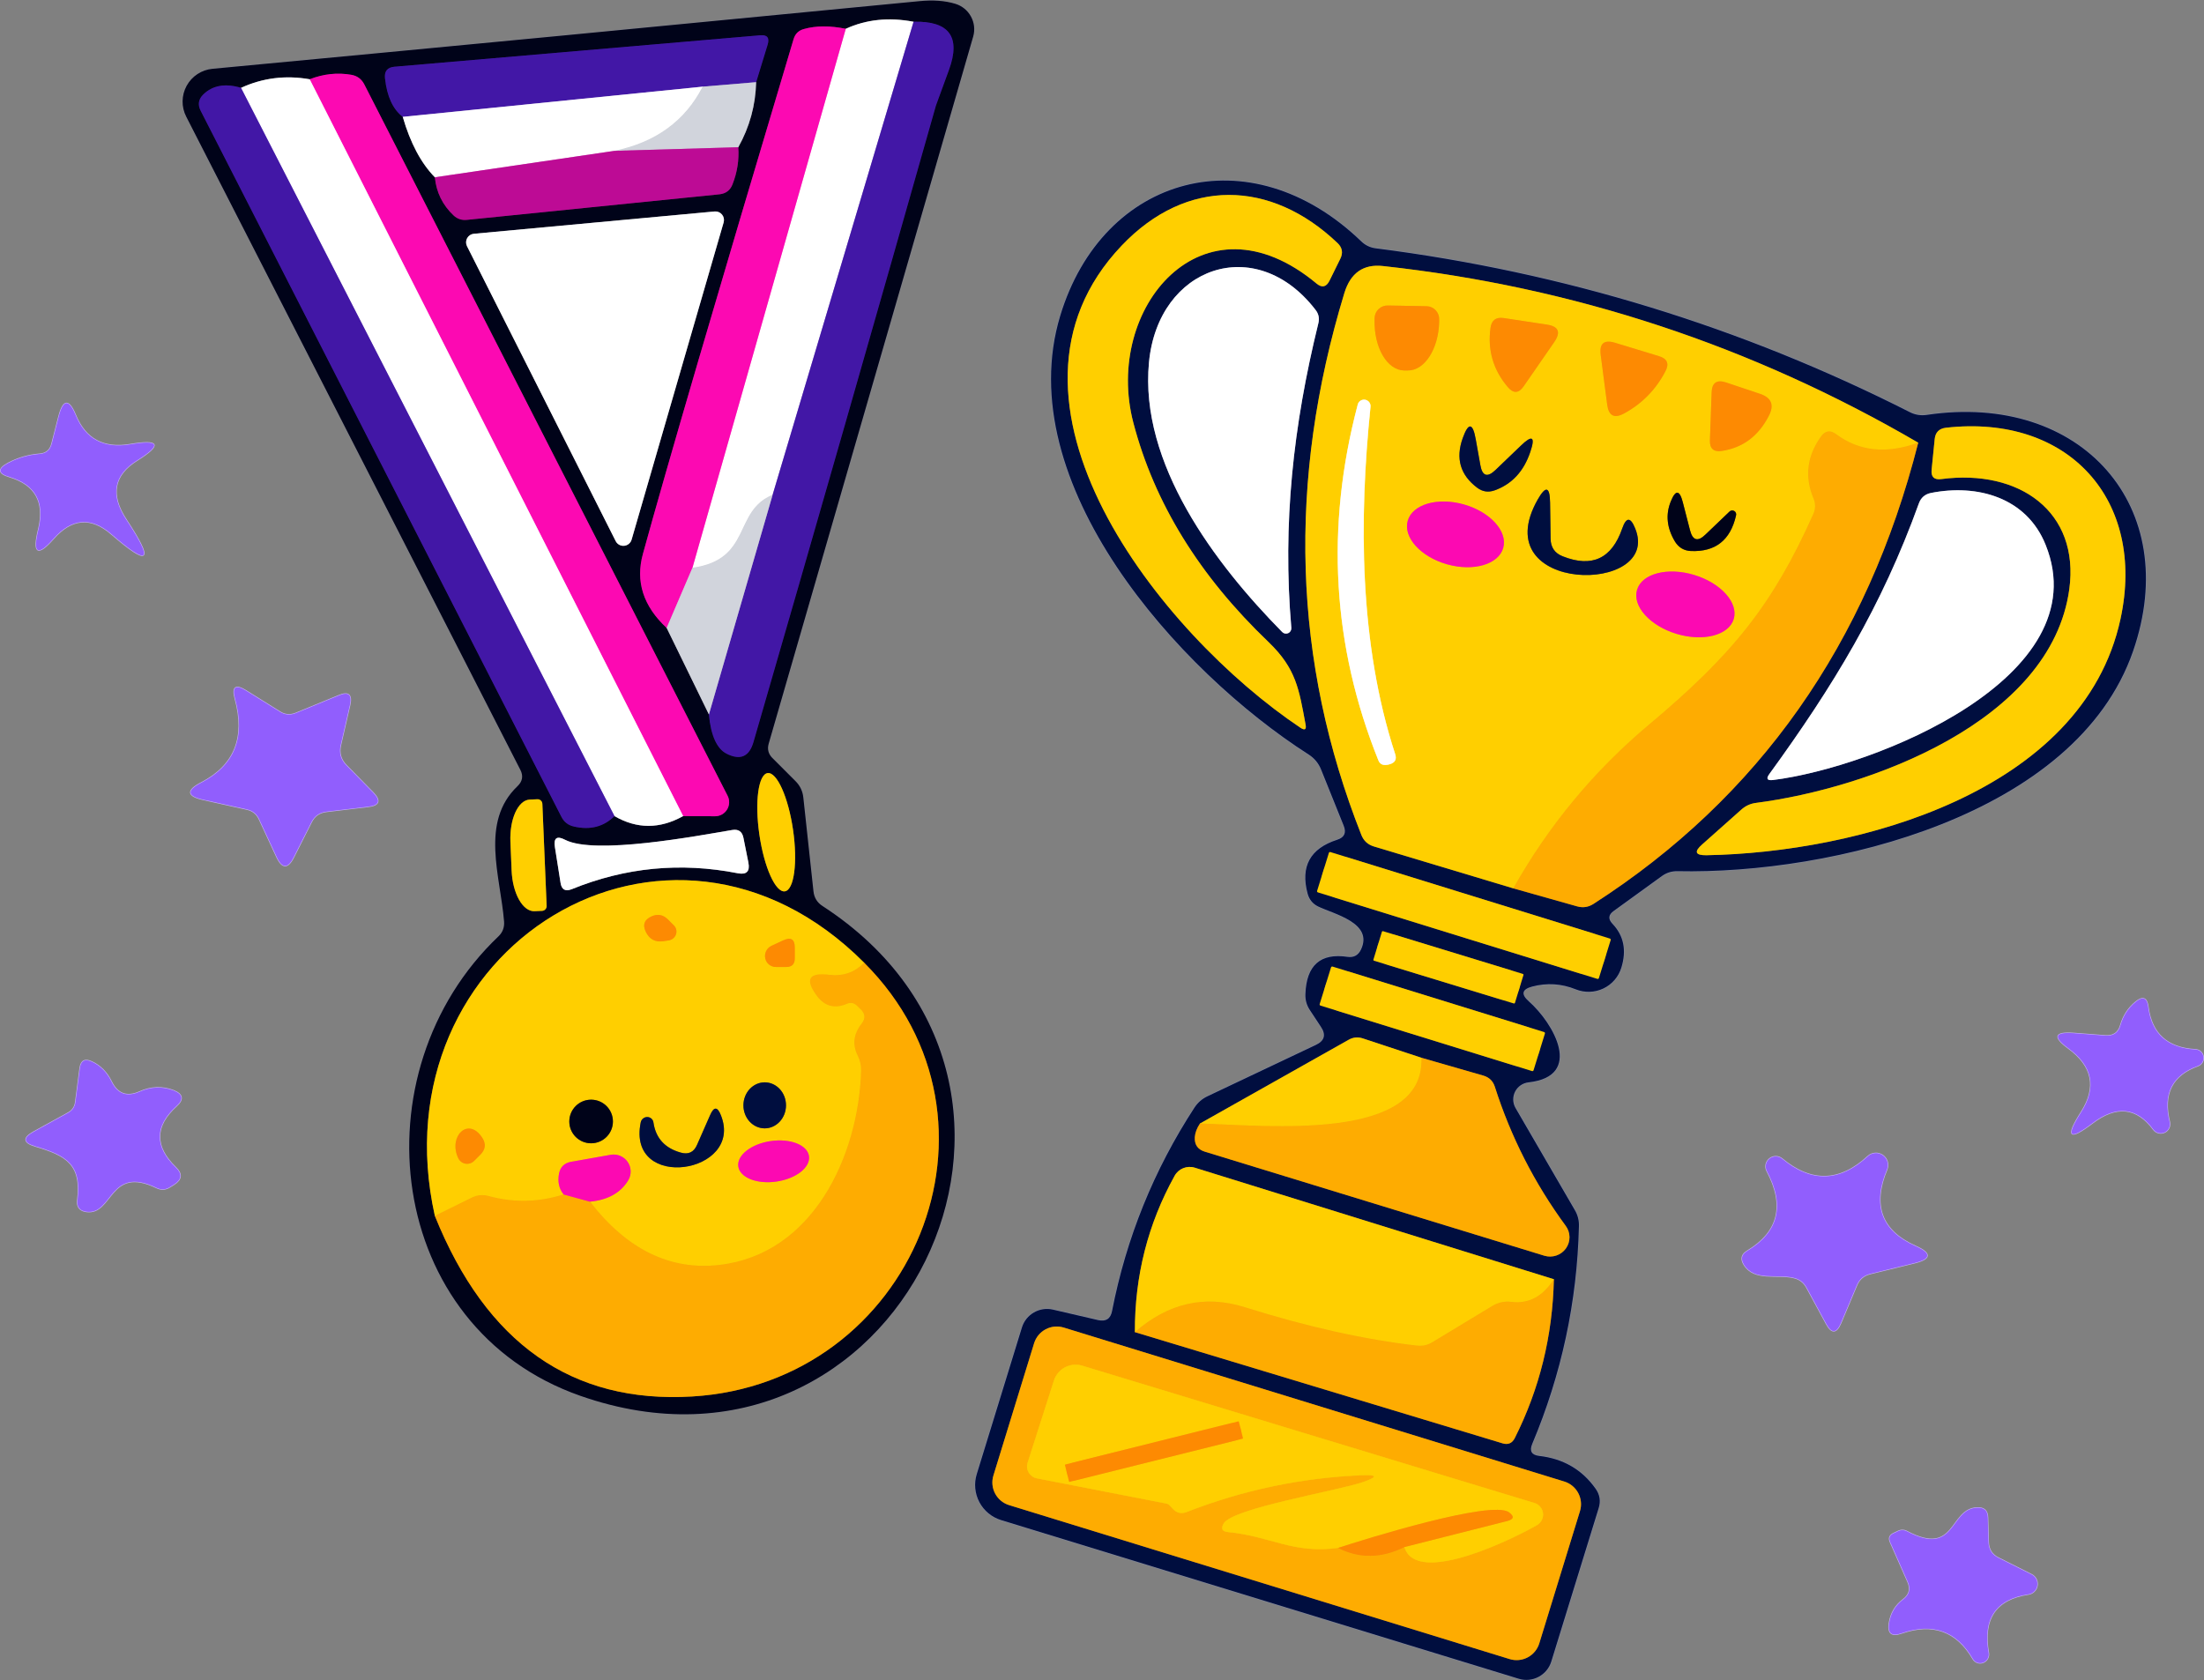 <svg xmlns:xlink="http://www.w3.org/1999/xlink" xmlns="http://www.w3.org/2000/svg" version="1.1" viewBox="0 0 2099.422 1601" height="1601px" width="2099.422px">
    <rect x="0" y="0" width="2099.422" height="1601" fill="#808080" stroke="none"/>
    <title>冠军亚军</title>
    <g fill-rule="evenodd" fill="none" stroke-width="1" stroke="none" id="页面-1">
        <g transform="translate(0.499, 0.5)" id="冠军亚军">
            <path stroke="#80818C" id="路径" d="M492.402,748.551 C456.583,782.734 476.21,834.255 479.645,877.434 C480.081,882.995 478.337,887.684 474.411,891.5 C338.168,1021.037 366.463,1264.247 552.264,1329.343 C854.682,1435.328 1049.478,1035.921 783.044,862.714 C777.919,859.443 775.029,854.754 774.375,848.648 L764.725,759.346 C764.071,753.131 761.509,747.842 757.038,743.481 L735.121,721.564 C731.414,717.748 730.269,713.277 731.687,708.152 L926.483,34.46 C930.387,21.049 922.708,7.006 909.31,3.057 C899.496,0.113 888.102,-0.705 875.126,0.604 C647.455,22.739 423.054,44.219 201.925,65.045 C191.538,66.009 182.307,72.068 177.292,81.215 C172.276,90.361 172.129,101.401 176.901,110.678 L495.183,733.013 C498.127,738.792 497.2,743.971 492.402,748.551"></path>
            <path stroke="#80879F" id="路径" d="M1459.026,939.422 C1473.091,935.715 1486.885,936.587 1500.405,942.039 C1508.913,945.482 1518.47,945.211 1526.744,941.292 C1535.018,937.373 1541.247,930.166 1543.912,921.431 C1549.036,904.857 1546.202,890.9 1535.407,879.56 C1531.154,875.09 1531.536,871.055 1536.552,867.457 L1582.838,833.928 C1587.2,830.875 1592.052,829.403 1597.395,829.512 C1743.779,832.619 1976.848,777.01 2031.312,619.995 C2079.071,482.28 1982.245,372.86 1834.88,394.777 C1829.21,395.649 1823.813,394.777 1818.688,392.16 C1658.402,310.926 1488.902,258.915 1310.188,236.126 C1304.737,235.472 1300.048,233.237 1296.123,229.42 C1189.974,127.197 1049.969,166.124 1009.407,300.404 C961.321,459.545 1121.607,638.804 1246.238,718.456 C1251.58,721.946 1255.451,726.634 1257.85,732.522 L1279.44,786.169 C1282.166,792.93 1280.094,797.4 1273.225,799.581 C1247.492,807.868 1238.114,824.987 1245.093,850.938 C1246.619,856.499 1249.89,860.533 1254.906,863.041 C1269.953,870.401 1307.899,878.579 1295.959,904.094 C1293.342,909.655 1289.035,911.999 1283.038,911.127 C1257.305,907.311 1243.948,919.141 1242.966,946.619 C1242.748,952.18 1244.166,957.25 1247.219,961.83 L1257.687,977.695 C1262.811,985.327 1261.23,991.106 1252.943,995.032 L1149.739,1043.935 C1144.614,1046.334 1140.471,1049.932 1137.309,1054.73 C1098.6,1114.156 1072.431,1178.761 1058.801,1248.545 C1057.384,1255.96 1052.968,1258.849 1045.553,1257.214 L1002.537,1247.237 C989.733,1244.249 976.8,1251.68 972.934,1264.247 L929.918,1403.925 C927.164,1412.817 928.066,1422.44 932.425,1430.666 C936.783,1438.892 944.239,1445.043 953.143,1447.758 L1446.104,1598.885 C1459.201,1602.932 1473.102,1595.616 1477.18,1582.529 L1522.322,1436.309 C1524.394,1429.658 1523.413,1423.497 1519.378,1417.827 C1506.512,1399.618 1488.575,1389.205 1465.568,1386.588 C1458.371,1385.715 1456.191,1381.899 1459.026,1375.139 C1486.939,1308.843 1501.768,1239.768 1503.513,1167.912 C1503.731,1162.351 1502.423,1157.171 1499.588,1152.374 L1443.16,1055.221 C1440.35,1050.422 1440.171,1044.524 1442.685,1039.564 C1445.198,1034.603 1450.059,1031.26 1455.591,1030.687 C1508.256,1024.799 1479.47,974.423 1455.754,953.488 C1448.122,946.728 1449.212,942.039 1459.026,939.422"></path>
            <path stroke="#C8AFFE" id="路径" d="M37.223,432.068 C26.537,432.94 16.56,435.83 7.292,440.736 C-2.849,446.188 -2.413,450.55 8.6,453.821 C33.243,461.236 42.457,477.809 36.241,503.542 C30.462,526.876 35.151,529.984 50.307,512.865 C67.753,493.02 86.181,491.494 105.59,508.285 C141.572,539.47 146.315,534.945 119.819,494.71 C104.118,470.94 107.607,452.022 130.287,437.956 C153.73,423.236 151.495,418.22 123.581,422.909 C98.284,427.161 80.947,417.893 71.57,395.104 C65.137,379.511 59.794,379.839 55.541,396.085 L48.835,422.254 C47.309,428.361 43.438,431.632 37.223,432.068"></path>
            <path stroke="#C8AFFE" id="路径" d="M323.939,709.624 L332.771,671.188 C334.951,661.266 331.408,658.267 322.139,662.193 L281.087,679.039 C275.853,681.111 270.891,680.675 266.203,677.731 L233.982,657.613 C223.842,651.289 220.352,653.906 223.514,665.464 C233.655,702.319 222.86,728.924 191.13,745.28 C177.064,752.585 177.718,757.928 193.093,761.308 L234.963,770.631 C240.197,771.831 243.959,774.829 246.249,779.627 L263.095,815.937 C268.329,827.167 273.726,827.222 279.287,816.1 L296.134,782.734 C299.078,776.846 303.821,773.521 310.363,772.757 L350.108,768.014 C360.793,766.815 362.374,762.344 354.851,754.603 L329.172,728.433 C324.048,723.091 322.303,716.821 323.939,709.624"></path>
            <path stroke="#C8AFFE" id="路径" d="M2004.816,986.2 L1974.885,983.91 C1956.676,982.601 1954.931,987.345 1969.651,998.139 C1992.985,1015.149 1997.074,1035.485 1981.918,1059.146 C1966.871,1082.916 1970.414,1086.406 1992.549,1069.614 C2015.447,1052.168 2034.856,1054.185 2050.775,1075.665 C2053.237,1078.955 2057.67,1080.064 2061.391,1078.323 C2065.112,1076.581 2067.099,1072.466 2066.15,1068.469 C2059.499,1041.646 2068.494,1023.818 2093.137,1014.986 C2096.719,1013.689 2098.893,1010.05 2098.337,1006.282 C2097.782,1002.513 2094.651,999.656 2090.847,999.448 C2064.133,998.03 2049.085,984.51 2045.705,958.886 C2044.615,950.053 2040.635,948.472 2033.766,954.142 C2026.787,959.921 2022.044,967.172 2019.536,975.896 C2017.464,983.419 2012.558,986.854 2004.816,986.2"></path>
            <path stroke="#C8AFFE" id="路径" d="M33.134,1091.53 C62.411,1100.199 77.785,1108.54 73.369,1143.051 C72.606,1149.266 75.332,1152.864 81.547,1153.846 C107.062,1157.608 102.973,1109.031 148.605,1131.111 C153.076,1133.292 157.383,1133.019 161.526,1130.294 L165.452,1127.84 C172.648,1123.152 173.139,1117.809 166.924,1111.812 C146.315,1091.858 146.533,1072.34 167.578,1053.258 C174.556,1046.934 173.684,1042.027 164.961,1038.538 C154.275,1034.394 143.426,1034.776 132.413,1039.683 C120.31,1045.026 111.369,1041.755 105.59,1029.869 C101.228,1021.037 95.013,1014.768 86.944,1011.06 C80.402,1008.007 76.64,1010.024 75.659,1017.112 L71.406,1049.66 C70.752,1054.239 68.408,1057.62 64.373,1059.8 L31.662,1077.792 C21.194,1083.571 21.685,1088.15 33.134,1091.53"></path>
            <path stroke="#C8AFFE" id="路径" d="M1781.07,1213.053 L1822.613,1202.913 C1839.078,1198.988 1839.569,1193.59 1824.085,1186.721 C1791.592,1172.219 1782.542,1147.849 1796.935,1113.611 C1798.863,1108.75 1797.201,1103.201 1792.917,1100.203 C1788.633,1097.204 1782.85,1097.541 1778.943,1101.017 C1752.229,1125.877 1724.915,1126.695 1697.001,1103.47 C1693.507,1100.611 1688.482,1100.612 1684.988,1103.471 C1681.493,1106.329 1680.498,1111.255 1682.608,1115.246 C1700.054,1147.958 1693.839,1173.309 1663.963,1191.3 C1658.402,1194.571 1657.366,1198.988 1660.855,1204.548 C1670.669,1220.25 1692.095,1213.053 1707.96,1216.815 C1713.521,1218.015 1717.664,1221.122 1720.39,1226.138 L1739.199,1260.812 C1744.215,1270.08 1748.794,1269.862 1752.938,1260.158 L1768.149,1224.012 C1770.547,1218.233 1774.854,1214.58 1781.07,1213.053"></path>
            <path stroke="#C8AFFE" id="路径" d="M1893.597,1468.857 L1892.943,1445.468 C1892.834,1438.817 1889.454,1435.655 1882.802,1435.982 C1856.142,1437.127 1863.175,1483.414 1816.071,1458.553 C1813.236,1457.026 1810.346,1456.972 1807.402,1458.389 L1802.986,1460.515 C1799.388,1462.26 1798.407,1464.986 1800.042,1468.693 L1816.889,1506.802 C1819.724,1513.454 1818.252,1518.96 1812.473,1523.321 C1804.949,1528.991 1800.478,1536.515 1799.061,1545.892 C1797.534,1555.597 1801.405,1558.813 1810.674,1555.542 C1840.659,1545.184 1863.393,1553.361 1878.877,1580.076 C1880.832,1583.401 1884.858,1584.822 1888.484,1583.467 C1892.11,1582.112 1894.321,1578.361 1893.761,1574.515 C1887.873,1541.803 1900.521,1523.103 1931.706,1518.415 C1936.017,1517.768 1939.409,1514.398 1940.083,1510.091 C1940.757,1505.784 1938.557,1501.539 1934.65,1499.606 L1903.083,1483.741 C1896.977,1480.688 1893.815,1475.726 1893.597,1468.857"></path>
            <path stroke="#7E0666" id="路径" d="M805.124,26.937 C790.077,23.884 776.883,23.938 765.543,27.1 C760.309,28.409 756.929,31.68 755.402,36.914 C681.911,283.013 634.098,446.406 611.963,527.095 C604.657,553.373 612.181,576.925 634.534,597.751"></path>
            <line stroke="#696C7B" id="路径" y2="680.184" x2="674.769" y1="597.751" x1="634.534"></line>
            <path stroke="#210D60" id="路径" d="M674.769,680.184 C676.731,700.465 682.401,712.95 691.779,717.639 C704.645,724.072 713.096,720.419 717.13,706.68 C775.793,504.197 833.746,301.985 890.991,100.047 C891.209,99.392 895.353,88.052 903.422,66.027 C914.871,34.624 903.64,19.358 869.729,20.231"></path>
            <path stroke="#80818C" id="路径" d="M869.729,20.231 C846.177,15.76 824.642,17.995 805.124,26.937"></path>
            <line stroke="#A18BD3" id="路径" y2="470.994" x2="735.448" y1="20.231" x1="869.729"></line>
            <path stroke="#E8EAEE" id="路径" d="M735.448,470.994 C697.667,486.369 716.149,532.492 659.067,540.506"></path>
            <line stroke="#FE84D9" id="路径" y2="26.937" x2="805.124" y1="540.506" x1="659.067"></line>
            <line stroke="#8A76C1" id="路径" y2="470.994" x2="735.448" y1="680.184" x1="674.769"></line>
            <line stroke="#E76FC7" id="路径" y2="597.751" x2="634.534" y1="540.506" x1="659.067"></line>
            <path stroke="#80818C" id="路径" d="M383.146,110.841 C390.343,135.702 400.538,154.893 413.731,168.414"></path>
            <path stroke="#5F0757" id="路径" d="M413.731,168.414 C415.149,182.807 421.146,194.964 431.723,204.887 C435.212,208.049 439.301,209.412 443.99,208.976 L684.746,184.606 C690.852,183.952 694.995,180.844 697.176,175.283 C701.756,163.725 703.609,151.894 702.737,139.791"></path>
            <path stroke="#696C7B" id="路径" d="M702.737,139.791 C713.532,120.491 719.202,99.829 719.747,77.803"></path>
            <path stroke="#210D60" id="路径" d="M719.747,77.803 L730.705,41.984 C732.668,35.442 730.269,32.498 723.509,33.152 L375.459,63.083 C368.481,63.628 365.428,67.39 366.3,74.368 C368.153,91.378 373.769,103.536 383.146,110.841"></path>
            <line stroke="#8A76C1" id="路径" y2="82.055" x2="668.881" y1="77.803" x1="719.747"></line>
            <line stroke="#A18BD3" id="路径" y2="110.841" x2="383.146" y1="82.055" x1="668.881"></line>
            <line stroke="#C770B9" id="路径" y2="143.226" x2="584.812" y1="139.791" x1="702.737"></line>
            <path stroke="#E8EAEE" id="路径" d="M668.881,82.055 C652.089,114.767 624.066,135.157 584.812,143.226"></path>
            <line stroke="#DE85CA" id="路径" y2="168.414" x2="413.731" y1="143.226" x1="584.812"></line>
            <path stroke="#80818C" id="路径" d="M294.498,75.022 C271.491,70.988 249.684,73.714 229.075,83.2"></path>
            <path stroke="#210D60" id="路径" d="M229.075,83.2 C214.137,78.73 202.197,80.801 193.256,89.415 C188.568,93.995 187.695,99.174 190.639,104.953 L534.273,777.664 C536.781,782.68 540.815,785.788 546.376,786.987 C561.751,790.476 574.563,787.15 584.812,777.01"></path>
            <path stroke="#80818C" id="路径" d="M584.812,777.01 C606.184,789.44 627.991,789.44 650.235,777.01"></path>
            <path stroke="#7E0666" id="路径" d="M650.235,777.01 L680.657,777.174 C685.311,777.163 689.626,774.742 692.06,770.775 C694.493,766.808 694.696,761.863 692.596,757.71 L346.509,79.929 C343.893,74.804 339.749,71.751 334.079,70.77 C320.885,68.48 307.692,69.898 294.498,75.022"></path>
            <line stroke="#FE84D9" id="路径" y2="75.022" x2="294.498" y1="777.01" x1="650.235"></line>
            <line stroke="#A18BD3" id="路径" y2="83.2" x2="229.075" y1="777.01" x1="584.812"></line>
            <path stroke="#80818C" id="路径" d="M688.835,211.266 C689.533,208.702 688.942,205.959 687.251,203.91 C685.56,201.862 682.979,200.762 680.33,200.961 L450.859,222.224 C448.18,222.482 445.8,224.04 444.493,226.393 C443.186,228.745 443.12,231.59 444.317,234 L585.957,514.991 C587.466,518.03 590.693,519.821 594.07,519.494 C597.446,519.168 600.27,516.79 601.168,513.519 L688.835,211.266"></path>
            <path stroke="#80690D" id="路径" d="M747.1,848.705 C755.948,847.412 759.443,821.151 754.905,790.047 C752.726,775.11 748.948,761.03 744.402,750.906 C739.857,740.782 734.915,735.443 730.666,736.063 C721.818,737.357 718.324,763.618 722.861,794.722 C725.04,809.659 728.818,823.738 733.364,833.862 C737.91,843.986 742.851,849.325 747.1,848.705"></path>
            <path stroke="#80690D" id="路径" d="M520.207,862.55 L516.118,765.397 C516.076,764.183 515.552,763.034 514.662,762.206 C513.772,761.378 512.59,760.937 511.375,760.981 L504.015,761.308 C492.965,761.905 484.78,779.955 485.697,801.707 L486.842,828.858 C487.273,839.354 489.809,849.337 493.889,856.608 C497.969,863.879 503.26,867.841 508.595,867.621 L515.955,867.294 C518.42,867.119 520.302,865.02 520.207,862.55"></path>
            <path stroke="#80818C" id="路径" d="M697.013,790.258 C662.993,795.983 566.167,814.301 537.708,799.581 C529.966,795.546 526.749,797.836 528.058,806.45 L533.455,840.634 C534.437,847.067 537.98,849.084 544.087,846.685 C595.225,825.859 647.945,820.789 702.246,831.474 C710.642,833.11 714.022,829.73 712.387,821.334 L707.644,797.618 C706.444,791.73 702.901,789.277 697.013,790.258"></path>
            <path stroke="#7F580D" id="路径" d="M413.731,1157.935 C462.69,1279.403 544.305,1336.757 658.577,1329.997 C869.075,1317.567 973.097,1066.997 822.624,916.688"></path>
            <path stroke="#80690D" id="路径" d="M822.624,916.688 C636.006,729.415 356.814,903.276 413.731,1157.935"></path>
            <path stroke="#FFBE01" id="路径" d="M822.624,916.688 C813.792,925.956 802.725,929.827 789.422,928.3 C769.905,925.902 766.034,932.607 777.81,948.418 C785.224,958.231 794.711,960.685 806.269,955.778 C809.976,954.251 813.193,954.906 815.919,957.741 C817.118,958.94 818.317,960.085 819.517,961.175 C823.769,965.428 824.042,969.953 820.335,974.751 C812.593,984.564 811.339,994.705 816.573,1005.172 C818.863,1009.752 819.953,1014.604 819.844,1019.729 C817.227,1101.835 773.394,1194.735 684.582,1204.712 C637.696,1210.055 596.643,1189.937 561.424,1144.359"></path>
            <path stroke="#FE6C59" id="路径" d="M561.424,1144.359 C578.652,1142.724 590.864,1135.854 598.06,1123.751 C601.178,1118.327 600.891,1111.592 597.325,1106.452 C593.758,1101.312 587.55,1098.687 581.378,1099.708 L543.432,1106.414 C536.999,1107.614 533.183,1111.43 531.983,1117.863 C530.566,1125.496 532.038,1132.038 536.399,1137.49"></path>
            <path stroke="#FFBE01" id="路径" d="M536.399,1137.49 C512.629,1145.123 488.695,1145.613 464.598,1138.962 C459.364,1137.545 454.239,1138.035 449.223,1140.434 L413.731,1157.935"></path>
            <line stroke="#FD5B5A" id="路径" y2="1144.359" x2="561.424" y1="1137.49" x1="536.399"></line>
            <path stroke="#806F20" id="路径" d="M1079.082,402.3 C1050.46,293.208 1145.159,179.372 1253.598,269.656 C1258.722,273.908 1262.811,273.036 1265.864,267.039 L1276.169,246.103 C1279.004,240.433 1278.131,235.418 1273.552,231.056 C1210.091,170.54 1129.621,168.577 1067.96,233.509 C927.465,381.038 1105.088,603.803 1238.387,692.942 C1242.421,695.558 1244.002,694.523 1243.13,689.834 C1236.915,656.468 1234.298,636.678 1207.965,611.327 C1141.997,548.302 1099.036,478.627 1079.082,402.3"></path>
            <path stroke="#80879F" id="路径" d="M1229.555,597.751 C1221.05,498.472 1231.354,404.917 1255.233,307.764 C1256.542,302.858 1255.615,298.442 1252.453,294.516 C1195.698,220.915 1102.634,253.3 1093.966,344.728 C1084.807,441.227 1156.772,536.581 1220.886,601.677 C1222.377,603.188 1224.654,603.613 1226.589,602.737 C1228.525,601.86 1229.708,599.87 1229.555,597.751"></path>
            <path stroke="#7F5D20" id="路径" d="M1441.034,845.868 L1501.878,863.041 C1507.329,864.568 1512.454,863.804 1517.252,860.751 C1674.921,759.346 1778.071,612.853 1826.702,421.273"></path>
            <path stroke="#806F20" id="路径" d="M1826.702,421.273 C1668.27,328.918 1498.334,272.818 1316.894,252.973 C1298.249,250.901 1285.982,259.46 1280.094,278.651 C1225.575,457.801 1230.972,629.918 1296.286,795.001 C1298.467,800.562 1302.447,804.215 1308.226,805.96 L1441.034,845.868"></path>
            <path stroke="#FFBE01" id="路径" d="M1826.702,421.273 C1796.499,432.286 1770.384,429.56 1748.358,413.095 C1742.906,409.061 1738.163,409.824 1734.129,415.385 C1720.717,434.14 1718.373,453.875 1727.096,474.593 C1729.058,479.39 1729.004,484.188 1726.932,488.986 C1688.496,575.18 1650.224,622.939 1570.572,689.67 C1518.015,733.722 1474.836,785.788 1441.034,845.868"></path>
            <path stroke="#806F20" id="路径" d="M1848.619,455.947 C1923.037,446.134 1980.609,487.023 1970.632,560.787 C1953.295,687.871 1778.616,750.677 1672.468,764.416 C1666.907,765.07 1662.055,767.306 1657.911,771.122 L1620.947,803.997 C1612.987,810.975 1614.296,814.41 1624.873,814.304 C1767.822,811.848 1983.553,754.766 2019.372,589.246 C2043.906,475.901 1969.978,393.795 1853.035,407.044 C1846.602,407.807 1843.058,411.405 1842.404,417.838 L1839.46,447.115 C1838.805,453.875 1841.858,456.819 1848.619,455.947"></path>
            <path stroke="#80879F" id="路径" d="M1827.356,479.009 C1791.864,577.47 1745.741,653.197 1684.898,736.938 C1681.627,741.409 1682.772,743.317 1688.333,742.663 C1784.014,730.723 1999.091,645.183 1948.062,518.59 C1929.907,473.284 1882.802,460.363 1838.642,469.195 C1833.081,470.395 1829.319,473.666 1827.356,479.009"></path>
            <path stroke="#806F20" id="路径" d="M1528.529,912.005 C1531.601,902.082 1526.046,891.548 1516.123,888.476 L1283.633,816.507 C1273.71,813.436 1263.176,818.99 1260.104,828.913 L1259.33,831.414 C1256.259,841.337 1261.813,851.871 1271.736,854.943 L1504.226,926.912 C1514.149,929.983 1524.684,924.429 1527.756,914.506 L1528.529,912.005"></path>
            <path stroke="#806F20" id="路径" d="M1446.765,941.244 C1449.062,933.729 1444.833,925.775 1437.318,923.477 L1329.707,890.578 C1322.192,888.28 1314.238,892.51 1311.94,900.025 L1311.654,900.963 C1309.357,908.478 1313.586,916.433 1321.101,918.731 L1428.712,951.63 C1436.227,953.927 1444.181,949.698 1446.479,942.183 L1446.765,941.244"></path>
            <path stroke="#806F20" id="路径" d="M1465.851,1001.237 C1467.339,996.43 1466.857,991.229 1464.51,986.778 C1462.163,982.326 1458.144,978.99 1453.337,977.502 L1285.845,925.654 C1275.835,922.556 1265.209,928.158 1262.111,938.168 L1261.82,939.105 C1260.331,943.912 1260.814,949.113 1263.161,953.564 C1265.507,958.016 1269.526,961.352 1274.333,962.84 L1441.826,1014.688 C1451.835,1017.786 1462.461,1012.184 1465.56,1002.174 L1465.851,1001.237"></path>
            <path stroke="#7F5D20" id="路径" d="M1142.542,1069.941 C1139.598,1074.302 1137.963,1078.609 1137.636,1082.862 C1137.199,1090.058 1140.416,1094.693 1147.285,1096.764 L1470.638,1195.88 C1478.262,1198.175 1486.524,1195.358 1491.133,1188.891 C1495.741,1182.425 1495.655,1173.769 1490.919,1167.421 C1461.152,1126.859 1438.635,1082.644 1423.37,1034.776 C1421.625,1029.433 1418.027,1025.944 1412.575,1024.308 L1353.531,1007.298"></path>
            <path stroke="#806F20" id="路径" d="M1353.531,1007.298 L1297.595,988.817 C1292.906,987.29 1288.435,987.726 1284.183,990.125 L1142.542,1069.941"></path>
            <path stroke="#FFBE01" id="路径" d="M1353.531,1007.298 C1356.802,1087.769 1206.657,1071.904 1142.542,1069.941"></path>
            <path stroke="#7F5D20" id="路径" d="M1080.554,1268.663 L1430.894,1374.648 C1436.018,1376.175 1439.835,1374.539 1442.343,1369.741 C1466.004,1322.746 1478.434,1272.261 1479.634,1218.287"></path>
            <path stroke="#806F20" id="路径" d="M1479.634,1218.287 L1137.472,1111.975 C1130.038,1109.714 1122.04,1112.996 1118.336,1119.826 C1092.93,1165.622 1080.336,1215.234 1080.551,1268.663"></path>
            <path stroke="#FFBE01" id="路径" d="M1479.634,1218.287 C1469.166,1234.752 1455.645,1241.949 1439.072,1239.877 C1432.747,1239.114 1426.805,1240.368 1421.244,1243.639 L1363.672,1278.476 C1359.31,1281.093 1354.567,1282.129 1349.442,1281.584 C1299.612,1275.914 1244.82,1263.702 1185.067,1244.947 C1147.231,1233.062 1112.393,1240.967 1080.554,1268.663"></path>
            <path stroke="#7F5D20" id="路径" d="M1504.491,1439.22 C1508.156,1427.306 1501.469,1414.677 1489.555,1411.012 L1012.758,1264.329 C1007.036,1262.568 1000.85,1263.153 995.559,1265.955 C990.269,1268.756 986.308,1273.544 984.548,1279.266 L945.786,1405.266 C942.122,1417.18 948.809,1429.809 960.722,1433.475 L1437.519,1580.158 C1443.241,1581.918 1449.428,1581.333 1454.718,1578.532 C1460.009,1575.73 1463.97,1570.942 1465.73,1565.22 L1504.491,1439.22"></path>
            <path stroke="#FEAD01" id="路径" d="M1358.438,291.245 L1321.474,290.591 C1318.22,290.503 1315.065,291.712 1312.703,293.951 C1310.341,296.19 1308.966,299.277 1308.88,302.531 L1308.88,304.657 C1308.609,317.16 1311.404,329.221 1316.651,338.18 C1321.897,347.138 1329.164,352.26 1336.848,352.415 L1340.447,352.415 C1356.423,352.752 1369.82,331.961 1370.378,305.965 L1370.378,303.839 C1370.465,300.585 1369.257,297.43 1367.017,295.068 C1364.778,292.706 1361.692,291.331 1358.438,291.245"></path>
            <path stroke="#FEAD01" id="路径" d="M1419.281,312.017 C1416.446,333.17 1421.898,351.87 1435.637,368.117 C1441.089,374.659 1446.214,374.387 1451.011,367.299 L1479.961,325.429 C1486.503,315.942 1484.104,310.381 1472.764,308.746 L1431.875,302.531 C1424.46,301.44 1420.262,304.602 1419.281,312.017"></path>
            <path stroke="#FEAD01" id="路径" d="M1524.285,337.695 L1530.5,385.29 C1531.918,395.649 1537.206,398.375 1546.365,393.468 C1563.484,384.2 1576.623,370.843 1585.782,353.397 C1589.708,346.091 1587.691,341.239 1579.731,338.84 L1537.86,326.083 C1527.392,322.921 1522.867,326.791 1524.285,337.695"></path>
            <path stroke="#FEAD01" id="路径" d="M1684.244,395.922 C1689.805,385.454 1686.97,378.367 1675.739,374.659 L1643.518,363.864 C1634.795,361.029 1630.27,364.192 1629.943,373.351 L1628.307,419.147 C1628.089,426.888 1631.796,430.214 1639.429,429.124 C1659.383,426.18 1674.321,415.112 1684.244,395.922"></path>
            <path stroke="#FFE780" id="路径" d="M1328.507,717.966 C1294.16,612.962 1293.996,494.71 1304.955,387.58 C1305.364,385.389 1304.573,383.146 1302.879,381.696 C1301.186,380.246 1298.848,379.81 1296.746,380.551 C1294.644,381.293 1293.097,383.099 1292.688,385.29 C1261.939,501.852 1268.536,614.761 1312.478,724.017 C1314.114,728.161 1317.767,729.36 1323.437,727.616 C1328.452,726.089 1330.142,722.873 1328.507,717.966"></path>
            <path stroke="#806F20" id="路径" d="M1409.631,442.699 L1405.215,418.002 C1402.38,402.082 1398.237,401.755 1392.785,417.021 C1385.915,436.32 1390.495,452.022 1406.524,464.125 C1411.539,467.941 1417.046,468.814 1423.043,466.742 C1439.617,460.854 1451.011,448.587 1457.226,429.942 C1462.133,415.439 1459.08,413.531 1448.067,424.217 L1424.024,447.279 C1416.283,454.693 1411.485,453.167 1409.631,442.699"></path>
            <path stroke="#806F20" id="路径" d="M1476.526,512.702 L1476.035,478.354 C1475.817,462.98 1471.892,461.999 1464.259,475.41 C1413.066,565.858 1583.493,566.512 1556.996,502.725 C1552.635,491.93 1548.546,492.039 1544.729,503.052 C1534.807,531.729 1515.943,540.561 1488.139,529.548 C1480.506,526.604 1476.635,520.988 1476.526,512.702"></path>
            <path stroke="#80690D" id="路径" d="M1609.335,504.687 L1602.465,478.027 C1599.412,466.142 1595.596,465.87 1591.016,477.21 C1585.891,489.858 1587.254,502.67 1595.105,515.646 C1598.594,521.206 1603.61,524.151 1610.152,524.478 C1633.487,525.459 1647.825,514.174 1653.168,490.621 C1653.655,488.945 1652.924,487.154 1651.403,486.296 C1649.883,485.438 1647.972,485.739 1646.789,487.023 L1624.055,508.776 C1616.749,515.864 1611.842,514.501 1609.335,504.687"></path>
            <path stroke="#FE6C59" id="路径" d="M1431.375,521.561 C1435.854,505.837 1419.133,487.293 1394.026,480.141 C1381.969,476.706 1369.552,476.412 1359.505,479.323 C1349.459,482.234 1342.607,488.112 1340.456,495.664 C1335.977,511.388 1352.698,529.933 1377.805,537.085 C1389.862,540.519 1402.279,540.813 1412.326,537.902 C1422.372,534.991 1429.224,529.113 1431.375,521.561"></path>
            <path stroke="#FE6C59" id="路径" d="M1650.927,589.323 C1653.185,581.894 1650.503,573.296 1643.47,565.421 C1636.438,557.546 1625.633,551.039 1613.43,547.331 C1588.02,539.611 1563.611,545.894 1558.91,561.365 C1556.652,568.794 1559.335,577.392 1566.367,585.267 C1573.399,593.142 1584.205,599.649 1596.407,603.356 C1621.817,611.077 1646.226,604.794 1650.927,589.323"></path>
            <path stroke="#FEAD01" id="路径" d="M620.631,872.364 C613.217,875.526 611.309,880.651 614.907,887.738 C618.287,894.39 623.684,897.224 631.099,896.243 L636.496,895.425 C639.67,894.949 642.328,892.749 643.367,889.738 C644.405,886.728 643.645,883.423 641.403,881.196 L635.515,875.308 C631.153,871.055 626.192,870.074 620.631,872.364"></path>
            <path stroke="#FEAD01" id="路径" d="M745.589,895.425 L734.304,900.659 C729.833,902.814 727.407,907.785 728.467,912.615 C729.528,917.445 733.79,920.838 738.72,920.777 L748.369,920.777 C753.821,920.777 756.547,918.051 756.547,912.599 L756.547,902.295 C756.547,894.335 752.895,892.045 745.589,895.425"></path>
            <path stroke="#806F20" id="路径" d="M727.81,1074.521 C733.189,1074.549 738.36,1072.267 742.185,1068.176 C746.01,1064.086 748.176,1058.523 748.206,1052.71 C748.236,1046.897 746.129,1041.311 742.347,1037.181 C738.565,1033.051 733.418,1030.715 728.039,1030.687 C722.66,1030.659 717.49,1032.941 713.665,1037.031 C709.84,1041.122 707.674,1046.685 707.643,1052.498 C707.613,1058.31 709.721,1063.896 713.503,1068.026 C717.285,1072.156 722.431,1074.492 727.81,1074.521"></path>
            <path stroke="#80690D" id="路径" d="M583.34,1067.978 C583.34,1056.506 574.04,1047.206 562.568,1047.206 C551.097,1047.206 541.797,1056.506 541.797,1067.978 C541.797,1079.45 551.097,1088.75 562.568,1088.75 C574.04,1088.75 583.34,1079.45 583.34,1067.978"></path>
            <path stroke="#806F20" id="路径" d="M647.782,1097.582 C632.735,1093.33 624.121,1083.789 621.94,1068.96 C621.574,1065.989 619.099,1063.778 616.095,1063.738 C613.09,1063.697 610.441,1065.839 609.837,1068.796 C596.261,1135.2 708.462,1117.863 686.218,1062.09 C682.947,1053.694 679.512,1053.64 675.914,1061.927 L663.483,1090.222 C660.43,1097.309 655.196,1099.763 647.782,1097.582"></path>
            <path stroke="#FEAD01" id="路径" d="M458.873,1083.516 C445.625,1063.072 426.325,1082.044 435.975,1102.816 C437.234,1105.594 439.773,1107.581 442.773,1108.135 C445.772,1108.69 448.854,1107.741 451.022,1105.596 L457.074,1099.545 C461.981,1094.638 462.581,1089.295 458.873,1083.516"></path>
            <path stroke="#FE6C59" id="路径" d="M770.085,1100.953 C768.513,1090.32 752.173,1083.925 733.587,1086.67 C724.661,1087.987 716.4,1091.28 710.622,1095.823 C704.843,1100.366 702.02,1105.787 702.775,1110.894 C704.346,1121.527 720.686,1127.922 739.272,1125.177 C748.198,1123.859 756.459,1120.567 762.238,1116.024 C768.016,1111.481 770.839,1106.06 770.085,1100.953"></path>
            <path stroke="#FE9B02" id="路径" d="M1274.206,1474.254 C1294.269,1484.504 1315.259,1484.231 1337.175,1473.437"></path>
            <path stroke="#FFBE01" id="路径" d="M1337.175,1473.437 C1348.952,1512.2 1445.287,1463.296 1463.769,1452.501 C1467.725,1450.142 1469.913,1445.669 1469.346,1441.098 C1468.779,1436.527 1465.564,1432.723 1461.152,1431.402 L1030.342,1300.557 C1018.971,1297.139 1006.96,1303.472 1003.355,1314.786 L978.331,1392.966 C977.283,1396.138 977.651,1399.608 979.342,1402.488 C981.033,1405.369 983.883,1407.383 987.163,1408.014 L1110.485,1432.057 C1111.685,1432.275 1112.666,1432.82 1113.429,1433.692 C1114.52,1434.673 1115.501,1435.709 1116.373,1436.8 C1120.19,1441.052 1124.715,1442.143 1129.948,1440.071 C1183.704,1419.136 1239.259,1407.468 1296.613,1405.07 C1311.551,1404.415 1311.988,1406.542 1297.922,1411.448 C1273.225,1419.953 1173.782,1436.309 1165.113,1450.866 C1162.169,1455.881 1163.532,1458.662 1169.202,1459.207 C1209.928,1463.132 1231.354,1480.306 1274.206,1474.254"></path>
            <path stroke="#FEAD01" id="路径" d="M1337.175,1473.437 L1435.31,1448.576 C1441.525,1446.94 1442.07,1444.214 1436.945,1440.398 C1420.753,1428.131 1299.23,1466.076 1274.206,1474.254"></path>
            <path stroke="#FEAD01" id="路径" d="M1181.351,1361.051 C1180.325,1356.932 1176.153,1354.425 1172.033,1355.451 L1021.27,1393.042 C1017.151,1394.069 1014.644,1398.24 1015.671,1402.359 L1016.067,1403.946 C1017.093,1408.065 1021.265,1410.573 1025.385,1409.546 L1176.148,1371.956 C1180.267,1370.928 1182.774,1366.757 1181.747,1362.638 L1181.351,1361.051"></path>
            <path fill-rule="nonzero" fill="#000319" id="形状" d="M495.183,733.013 L176.901,110.678 C172.129,101.401 172.276,90.361 177.292,81.215 C182.307,72.068 191.538,66.009 201.925,65.045 C423.054,44.219 647.455,22.739 875.126,0.604 C888.102,-0.705 899.496,0.113 909.31,3.057 C922.708,7.006 930.387,21.049 926.483,34.46 L731.687,708.152 C730.269,713.277 731.414,717.748 735.121,721.564 L757.038,743.481 C761.509,747.842 764.071,753.131 764.725,759.346 L774.375,848.648 C775.029,854.754 777.919,859.443 783.044,862.714 C1049.478,1035.921 854.682,1435.328 552.264,1329.343 C366.463,1264.247 338.168,1021.037 474.411,891.5 C478.337,887.684 480.081,882.995 479.645,877.434 C476.21,834.255 456.583,782.734 492.402,748.551 C497.2,743.971 498.127,738.792 495.183,733.013 Z M805.124,26.937 C790.077,23.884 776.883,23.938 765.543,27.1 C760.309,28.409 756.929,31.68 755.402,36.914 C681.911,283.013 634.098,446.406 611.963,527.095 C604.657,553.373 612.181,576.925 634.534,597.751 L674.769,680.184 C676.731,700.465 682.401,712.95 691.779,717.639 C704.645,724.072 713.096,720.419 717.13,706.68 C775.793,504.197 833.746,301.985 890.991,100.047 C891.209,99.392 895.353,88.052 903.422,66.027 C914.871,34.624 903.64,19.358 869.729,20.231 C846.177,15.76 824.642,17.995 805.124,26.937 Z M383.146,110.841 C390.343,135.702 400.538,154.893 413.731,168.414 C415.149,182.807 421.146,194.964 431.723,204.887 C435.212,208.049 439.301,209.412 443.99,208.976 L684.746,184.606 C690.852,183.952 694.995,180.844 697.176,175.283 C701.756,163.725 703.609,151.894 702.737,139.791 C713.532,120.491 719.202,99.829 719.747,77.803 L730.705,41.984 C732.668,35.442 730.269,32.498 723.509,33.152 L375.459,63.083 C368.481,63.628 365.428,67.39 366.3,74.368 C368.153,91.378 373.769,103.536 383.146,110.841 Z M294.498,75.022 C271.491,70.988 249.684,73.714 229.075,83.2 C214.137,78.73 202.197,80.801 193.256,89.415 C188.568,93.995 187.695,99.174 190.639,104.953 L534.273,777.664 C536.781,782.68 540.815,785.788 546.376,786.987 C561.751,790.476 574.563,787.15 584.812,777.01 C606.184,789.44 627.991,789.44 650.235,777.01 L680.657,777.174 C685.311,777.163 689.626,774.742 692.06,770.775 C694.493,766.808 694.696,761.863 692.596,757.71 L346.509,79.929 C343.893,74.804 339.749,71.751 334.079,70.77 C320.885,68.48 307.692,69.898 294.498,75.022 Z M688.835,211.266 C689.533,208.702 688.942,205.959 687.251,203.91 C685.56,201.862 682.979,200.762 680.33,200.961 L450.859,222.224 C448.18,222.482 445.8,224.04 444.493,226.393 C443.186,228.745 443.12,231.59 444.317,234 L585.957,514.991 C587.466,518.03 590.693,519.821 594.07,519.494 C597.446,519.168 600.27,516.79 601.168,513.519 L688.835,211.266 Z M747.1,848.705 C755.948,847.412 759.443,821.151 754.905,790.047 C752.726,775.11 748.948,761.03 744.402,750.906 C739.857,740.782 734.915,735.443 730.666,736.063 C721.818,737.357 718.324,763.618 722.861,794.722 C725.04,809.659 728.818,823.738 733.364,833.862 C737.91,843.986 742.851,849.325 747.1,848.705 Z M520.207,862.55 L516.118,765.397 C516.076,764.183 515.552,763.034 514.662,762.206 C513.772,761.378 512.59,760.937 511.375,760.981 L504.015,761.308 C492.965,761.905 484.78,779.955 485.697,801.707 L486.842,828.858 C487.273,839.354 489.809,849.337 493.889,856.608 C497.969,863.879 503.26,867.841 508.595,867.621 L515.955,867.294 C518.42,867.119 520.302,865.02 520.207,862.55 Z M697.013,790.258 C662.993,795.983 566.167,814.301 537.708,799.581 C529.966,795.546 526.749,797.836 528.058,806.45 L533.455,840.634 C534.437,847.067 537.98,849.084 544.087,846.685 C595.225,825.859 647.945,820.789 702.246,831.474 C710.642,833.11 714.022,829.73 712.387,821.334 L707.644,797.618 C706.444,791.73 702.901,789.277 697.013,790.258 Z M413.731,1157.935 C462.69,1279.403 544.305,1336.757 658.577,1329.997 C869.075,1317.567 973.097,1066.997 822.624,916.688 C636.006,729.415 356.814,903.276 413.731,1157.935 Z"></path>
            <path fill-rule="nonzero" fill="#FFFFFF" id="路径" d="M869.729,20.231 L735.448,470.994 C697.667,486.369 716.149,532.492 659.067,540.506 L805.124,26.937 C824.642,17.995 846.177,15.76 869.729,20.231 Z"></path>
            <path fill-rule="nonzero" fill="#4217A6" id="路径" d="M674.769,680.184 L735.448,470.994 L869.729,20.231 C903.64,19.358 914.871,34.624 903.422,66.027 C895.353,88.052 891.209,99.392 890.991,100.047 C833.746,301.985 775.793,504.197 717.13,706.68 C713.096,720.419 704.645,724.072 691.779,717.639 C682.401,712.95 676.731,700.465 674.769,680.184 Z"></path>
            <path fill-rule="nonzero" fill="#FC09B2" id="路径" d="M805.124,26.937 L659.067,540.506 L634.534,597.751 C612.181,576.925 604.657,553.373 611.963,527.095 C634.098,446.406 681.911,283.013 755.402,36.914 C756.929,31.68 760.309,28.409 765.543,27.1 C776.883,23.938 790.077,23.884 805.124,26.937 Z"></path>
            <path fill-rule="nonzero" fill="#4217A6" id="路径" d="M719.747,77.803 L668.881,82.055 L383.146,110.841 C373.769,103.536 368.153,91.378 366.3,74.368 C365.428,67.39 368.481,63.628 375.459,63.083 L723.509,33.152 C730.269,32.498 732.668,35.442 730.705,41.984 L719.747,77.803 Z"></path>
            <path fill-rule="nonzero" fill="#FC09B2" id="路径" d="M650.235,777.01 L294.498,75.022 C307.692,69.898 320.885,68.48 334.079,70.77 C339.749,71.751 343.893,74.804 346.509,79.929 L692.596,757.71 C694.696,761.863 694.493,766.808 692.06,770.775 C689.626,774.742 685.311,777.163 680.657,777.174 L650.235,777.01 Z"></path>
            <path fill-rule="nonzero" fill="#FFFFFF" id="路径" d="M294.498,75.022 L650.235,777.01 C627.991,789.44 606.184,789.44 584.812,777.01 L229.075,83.2 C249.684,73.714 271.491,70.988 294.498,75.022 Z"></path>
            <path fill-rule="nonzero" fill="#FFFFFF" id="路径" d="M668.881,82.055 C652.089,114.767 624.066,135.157 584.812,143.226 L413.731,168.414 C400.538,154.893 390.343,135.702 383.146,110.841 L668.881,82.055 Z"></path>
            <path fill-rule="nonzero" fill="#D1D4DC" id="路径" d="M668.881,82.055 L719.747,77.803 C719.202,99.829 713.532,120.491 702.737,139.791 L584.812,143.226 C624.066,135.157 652.089,114.767 668.881,82.055 Z"></path>
            <path fill-rule="nonzero" fill="#4217A6" id="路径" d="M229.075,83.2 L584.812,777.01 C574.563,787.15 561.751,790.476 546.376,786.987 C540.815,785.788 536.781,782.68 534.273,777.664 L190.639,104.953 C187.695,99.174 188.568,93.995 193.256,89.415 C202.197,80.801 214.137,78.73 229.075,83.2 Z"></path>
            <path fill-rule="nonzero" fill="#BD0B95" id="路径" d="M702.737,139.791 C703.609,151.894 701.756,163.725 697.176,175.283 C694.995,180.844 690.852,183.952 684.746,184.606 L443.99,208.976 C439.301,209.412 435.212,208.049 431.723,204.887 C421.146,194.964 415.149,182.807 413.731,168.414 L584.812,143.226 L702.737,139.791 Z"></path>
            <path fill-rule="nonzero" fill="#000E3F" id="形状" d="M1455.754,953.488 C1479.47,974.423 1508.256,1024.799 1455.591,1030.687 C1450.059,1031.26 1445.198,1034.603 1442.685,1039.564 C1440.171,1044.524 1440.35,1050.422 1443.16,1055.221 L1499.588,1152.374 C1502.423,1157.171 1503.731,1162.351 1503.513,1167.912 C1501.768,1239.768 1486.939,1308.843 1459.026,1375.139 C1456.191,1381.899 1458.371,1385.715 1465.568,1386.588 C1488.575,1389.205 1506.512,1399.618 1519.378,1417.827 C1523.413,1423.497 1524.394,1429.658 1522.322,1436.309 L1477.18,1582.529 C1473.102,1595.616 1459.201,1602.932 1446.104,1598.885 L953.143,1447.758 C944.239,1445.043 936.783,1438.892 932.425,1430.666 C928.066,1422.44 927.164,1412.817 929.918,1403.925 L972.934,1264.247 C976.8,1251.68 989.733,1244.249 1002.537,1247.237 L1045.553,1257.214 C1052.968,1258.849 1057.384,1255.96 1058.801,1248.545 C1072.431,1178.761 1098.6,1114.156 1137.309,1054.73 C1140.471,1049.932 1144.614,1046.334 1149.739,1043.935 L1252.943,995.032 C1261.23,991.106 1262.811,985.327 1257.687,977.695 L1247.219,961.83 C1244.166,957.25 1242.748,952.18 1242.966,946.619 C1243.948,919.141 1257.305,907.311 1283.038,911.127 C1289.035,911.999 1293.342,909.655 1295.959,904.094 C1307.899,878.579 1269.953,870.401 1254.906,863.041 C1249.89,860.533 1246.619,856.499 1245.093,850.938 C1238.114,824.987 1247.492,807.868 1273.225,799.581 C1280.094,797.4 1282.166,792.93 1279.44,786.169 L1257.85,732.522 C1255.451,726.634 1251.58,721.946 1246.238,718.456 C1121.607,638.804 961.321,459.545 1009.407,300.404 C1049.969,166.124 1189.974,127.197 1296.123,229.42 C1300.048,233.237 1304.737,235.472 1310.188,236.126 C1488.902,258.915 1658.402,310.926 1818.688,392.16 C1823.813,394.777 1829.21,395.649 1834.88,394.777 C1982.245,372.86 2079.071,482.28 2031.312,619.995 C1976.848,777.01 1743.779,832.619 1597.395,829.512 C1592.052,829.403 1587.2,830.875 1582.838,833.928 L1536.552,867.457 C1531.536,871.055 1531.154,875.09 1535.407,879.56 C1546.202,890.9 1549.036,904.857 1543.912,921.431 C1541.247,930.166 1535.018,937.373 1526.744,941.292 C1518.47,945.211 1508.913,945.482 1500.405,942.039 C1486.885,936.587 1473.091,935.715 1459.026,939.422 C1449.212,942.039 1448.122,946.728 1455.754,953.488 Z M1079.082,402.3 C1050.46,293.208 1145.159,179.372 1253.598,269.656 C1258.722,273.908 1262.811,273.036 1265.864,267.039 L1276.169,246.103 C1279.004,240.433 1278.131,235.418 1273.552,231.056 C1210.091,170.54 1129.621,168.577 1067.96,233.509 C927.465,381.038 1105.088,603.803 1238.387,692.942 C1242.421,695.558 1244.002,694.523 1243.13,689.834 C1236.915,656.468 1234.298,636.678 1207.965,611.327 C1141.997,548.302 1099.036,478.627 1079.082,402.3 Z M1229.555,597.751 C1221.05,498.472 1231.354,404.917 1255.233,307.764 C1256.542,302.858 1255.615,298.442 1252.453,294.516 C1195.698,220.915 1102.634,253.3 1093.966,344.728 C1084.807,441.227 1156.772,536.581 1220.886,601.677 C1222.377,603.188 1224.654,603.613 1226.589,602.737 C1228.525,601.86 1229.708,599.87 1229.555,597.751 L1229.555,597.751 Z M1441.034,845.868 L1501.878,863.041 C1507.329,864.568 1512.454,863.804 1517.252,860.751 C1674.921,759.346 1778.071,612.853 1826.702,421.273 C1668.27,328.918 1498.334,272.818 1316.894,252.973 C1298.249,250.901 1285.982,259.46 1280.094,278.651 C1225.575,457.801 1230.972,629.918 1296.286,795.001 C1298.467,800.562 1302.447,804.215 1308.226,805.96 L1441.034,845.868 Z M1848.619,455.947 C1923.037,446.134 1980.609,487.023 1970.632,560.787 C1953.295,687.871 1778.616,750.677 1672.468,764.416 C1666.907,765.07 1662.055,767.306 1657.911,771.122 L1620.947,803.997 C1612.987,810.975 1614.296,814.41 1624.873,814.304 C1767.822,811.848 1983.553,754.766 2019.372,589.246 C2043.906,475.901 1969.978,393.795 1853.035,407.044 C1846.602,407.807 1843.058,411.405 1842.404,417.838 L1839.46,447.115 C1838.805,453.875 1841.858,456.819 1848.619,455.947 Z M1827.356,479.009 C1791.864,577.47 1745.741,653.197 1684.898,736.938 C1681.627,741.409 1682.772,743.317 1688.333,742.663 C1784.014,730.723 1999.091,645.183 1948.062,518.59 C1929.907,473.284 1882.802,460.363 1838.642,469.195 C1833.081,470.395 1829.319,473.666 1827.356,479.009 Z M1528.529,912.005 C1531.601,902.082 1526.046,891.548 1516.123,888.476 L1283.633,816.507 C1273.71,813.436 1263.176,818.99 1260.104,828.913 L1259.33,831.414 C1256.259,841.337 1261.813,851.871 1271.736,854.943 L1504.226,926.912 C1514.149,929.983 1524.684,924.429 1527.756,914.506 L1528.529,912.005 Z M1446.765,941.244 C1449.062,933.729 1444.833,925.775 1437.318,923.477 L1329.707,890.578 C1322.192,888.28 1314.238,892.51 1311.94,900.025 L1311.654,900.963 C1309.357,908.478 1313.586,916.433 1321.101,918.731 L1428.712,951.63 C1436.227,953.927 1444.181,949.698 1446.479,942.183 L1446.765,941.244 Z M1465.851,1001.237 C1467.339,996.43 1466.857,991.229 1464.51,986.778 C1462.163,982.326 1458.144,978.99 1453.337,977.502 L1285.845,925.654 C1275.835,922.556 1265.209,928.158 1262.111,938.168 L1261.82,939.105 C1260.331,943.912 1260.814,949.113 1263.161,953.564 C1265.507,958.016 1269.526,961.352 1274.333,962.84 L1441.826,1014.688 C1451.835,1017.786 1462.461,1012.184 1465.56,1002.174 L1465.851,1001.237 Z M1142.542,1069.941 C1139.598,1074.302 1137.963,1078.609 1137.636,1082.862 C1137.199,1090.058 1140.416,1094.693 1147.285,1096.764 L1470.638,1195.88 C1478.262,1198.175 1486.524,1195.358 1491.133,1188.891 C1495.741,1182.425 1495.655,1173.769 1490.919,1167.421 C1461.152,1126.859 1438.635,1082.644 1423.37,1034.776 C1421.625,1029.433 1418.027,1025.944 1412.575,1024.308 L1353.531,1007.298 L1297.595,988.817 C1292.906,987.29 1288.435,987.726 1284.183,990.125 L1142.542,1069.941 Z M1080.551,1268.663 L1430.894,1374.648 C1436.018,1376.175 1439.835,1374.539 1442.343,1369.741 C1466.004,1322.746 1478.434,1272.261 1479.634,1218.287 L1137.472,1111.975 C1130.038,1109.714 1122.04,1112.996 1118.336,1119.826 C1092.93,1165.622 1080.336,1215.234 1080.551,1268.663 Z M1504.491,1439.22 C1508.156,1427.306 1501.469,1414.677 1489.555,1411.012 L1012.758,1264.329 C1007.036,1262.568 1000.85,1263.153 995.559,1265.955 C990.269,1268.756 986.308,1273.544 984.548,1279.266 L945.786,1405.266 C942.122,1417.18 948.809,1429.809 960.722,1433.475 L1437.519,1580.158 C1443.241,1581.918 1449.428,1581.333 1454.718,1578.532 C1460.009,1575.73 1463.97,1570.942 1465.73,1565.22 L1504.491,1439.22 Z"></path>
            <path fill-rule="nonzero" fill="#FFCF00" id="路径" d="M1253.598,269.656 C1145.159,179.372 1050.46,293.208 1079.082,402.3 C1099.036,478.627 1141.997,548.302 1207.965,611.327 C1234.298,636.678 1236.915,656.468 1243.13,689.834 C1244.002,694.523 1242.421,695.558 1238.387,692.942 C1105.088,603.803 927.465,381.038 1067.96,233.509 C1129.621,168.577 1210.091,170.54 1273.552,231.056 C1278.131,235.418 1279.004,240.433 1276.169,246.103 L1265.864,267.039 C1262.811,273.036 1258.722,273.908 1253.598,269.656 Z"></path>
            <path fill-rule="nonzero" fill="#FFFFFF" id="路径" d="M688.835,211.266 L601.168,513.519 C600.27,516.79 597.446,519.168 594.07,519.494 C590.693,519.821 587.466,518.03 585.957,514.991 L444.317,234 C443.12,231.59 443.186,228.745 444.493,226.393 C445.8,224.04 448.18,222.482 450.859,222.224 L680.33,200.961 C682.979,200.762 685.56,201.862 687.251,203.91 C688.942,205.959 689.533,208.702 688.835,211.266 Z"></path>
            <path fill-rule="nonzero" fill="#FFFFFF" id="路径" d="M1255.233,307.764 C1231.354,404.917 1221.05,498.472 1229.555,597.751 C1229.708,599.87 1228.525,601.86 1226.589,602.737 C1224.654,603.613 1222.377,603.188 1220.886,601.677 C1156.772,536.581 1084.807,441.227 1093.966,344.728 C1102.634,253.3 1195.698,220.915 1252.453,294.516 C1255.615,298.442 1256.542,302.858 1255.233,307.764 Z"></path>
            <path fill-rule="nonzero" fill="#FFCF00" id="形状" d="M1826.702,421.273 C1796.499,432.286 1770.384,429.56 1748.358,413.095 C1742.906,409.061 1738.163,409.824 1734.129,415.385 C1720.717,434.14 1718.373,453.875 1727.096,474.593 C1729.058,479.39 1729.004,484.188 1726.932,488.986 C1688.496,575.18 1650.224,622.939 1570.572,689.67 C1518.015,733.722 1474.836,785.788 1441.034,845.868 L1308.226,805.96 C1302.447,804.215 1298.467,800.562 1296.286,795.001 C1230.972,629.918 1225.575,457.801 1280.094,278.651 C1285.982,259.46 1298.249,250.901 1316.894,252.973 C1498.334,272.818 1668.27,328.918 1826.702,421.273 Z M1358.438,291.245 L1321.474,290.591 C1318.22,290.503 1315.065,291.712 1312.703,293.951 C1310.341,296.19 1308.966,299.277 1308.88,302.531 L1308.88,304.657 C1308.609,317.16 1311.404,329.221 1316.651,338.18 C1321.897,347.138 1329.164,352.26 1336.848,352.415 L1340.447,352.415 C1356.423,352.752 1369.82,331.961 1370.378,305.965 L1370.378,303.839 C1370.465,300.585 1369.257,297.43 1367.017,295.068 C1364.778,292.706 1361.692,291.331 1358.438,291.245 L1358.438,291.245 Z M1419.281,312.017 C1416.446,333.17 1421.898,351.87 1435.637,368.117 C1441.089,374.659 1446.214,374.387 1451.011,367.299 L1479.961,325.429 C1486.503,315.942 1484.104,310.381 1472.764,308.746 L1431.875,302.531 C1424.46,301.44 1420.262,304.602 1419.281,312.017 Z M1524.285,337.695 L1530.5,385.29 C1531.918,395.649 1537.206,398.375 1546.365,393.468 C1563.484,384.2 1576.623,370.843 1585.782,353.397 C1589.708,346.091 1587.691,341.239 1579.731,338.84 L1537.86,326.083 C1527.392,322.921 1522.867,326.791 1524.285,337.695 Z M1684.244,395.922 C1689.805,385.454 1686.97,378.367 1675.739,374.659 L1643.518,363.864 C1634.795,361.029 1630.27,364.192 1629.943,373.351 L1628.307,419.147 C1628.089,426.888 1631.796,430.214 1639.429,429.124 C1659.383,426.18 1674.321,415.112 1684.244,395.922 Z M1328.507,717.966 C1294.16,612.962 1293.996,494.71 1304.955,387.58 C1305.364,385.389 1304.573,383.146 1302.879,381.696 C1301.186,380.246 1298.848,379.81 1296.746,380.551 C1294.644,381.293 1293.097,383.099 1292.688,385.29 C1261.939,501.852 1268.536,614.761 1312.478,724.017 C1314.114,728.161 1317.767,729.36 1323.437,727.616 C1328.452,726.089 1330.142,722.873 1328.507,717.966 Z M1409.631,442.699 L1405.215,418.002 C1402.38,402.082 1398.237,401.755 1392.785,417.021 C1385.915,436.32 1390.495,452.022 1406.524,464.125 C1411.539,467.941 1417.046,468.814 1423.043,466.742 C1439.617,460.854 1451.011,448.587 1457.226,429.942 C1462.133,415.439 1459.08,413.531 1448.067,424.217 L1424.024,447.279 C1416.283,454.693 1411.485,453.167 1409.631,442.699 Z M1476.526,512.702 L1476.035,478.354 C1475.817,462.98 1471.892,461.999 1464.259,475.41 C1413.066,565.858 1583.493,566.512 1556.996,502.725 C1552.635,491.93 1548.546,492.039 1544.729,503.052 C1534.807,531.729 1515.943,540.561 1488.139,529.548 C1480.506,526.604 1476.635,520.988 1476.526,512.702 Z M1609.335,504.687 L1602.465,478.027 C1599.412,466.142 1595.596,465.87 1591.016,477.21 C1585.891,489.858 1587.254,502.67 1595.105,515.646 C1598.594,521.206 1603.61,524.151 1610.152,524.478 C1633.487,525.459 1647.825,514.174 1653.168,490.621 C1653.655,488.945 1652.924,487.154 1651.403,486.296 C1649.883,485.438 1647.972,485.739 1646.789,487.023 L1624.055,508.776 C1616.749,515.864 1611.842,514.501 1609.335,504.687 Z M1431.375,521.561 C1435.854,505.837 1419.133,487.293 1394.026,480.141 C1381.969,476.706 1369.552,476.412 1359.505,479.323 C1349.459,482.234 1342.607,488.112 1340.456,495.664 C1335.977,511.388 1352.698,529.933 1377.805,537.085 C1389.862,540.519 1402.279,540.813 1412.326,537.902 C1422.372,534.991 1429.224,529.113 1431.375,521.561 L1431.375,521.561 Z M1650.927,589.323 C1653.185,581.894 1650.503,573.296 1643.47,565.421 C1636.438,557.546 1625.633,551.039 1613.43,547.331 C1588.02,539.611 1563.611,545.894 1558.91,561.365 C1556.652,568.794 1559.335,577.392 1566.367,585.267 C1573.399,593.142 1584.205,599.649 1596.407,603.356 C1621.817,611.077 1646.226,604.794 1650.927,589.323 L1650.927,589.323 Z"></path>
            <path fill-rule="nonzero" fill="#FD8A02" id="路径" d="M1358.438,291.245 C1361.692,291.331 1364.778,292.706 1367.017,295.068 C1369.257,297.43 1370.465,300.585 1370.378,303.839 L1370.378,305.965 C1369.82,331.961 1356.423,352.752 1340.447,352.415 L1336.848,352.415 C1329.164,352.26 1321.897,347.138 1316.651,338.18 C1311.404,329.221 1308.609,317.16 1308.88,304.657 L1308.88,302.531 C1308.966,299.277 1310.341,296.19 1312.703,293.951 C1315.065,291.712 1318.22,290.503 1321.474,290.591 L1358.438,291.245 Z"></path>
            <path fill-rule="nonzero" fill="#FD8A02" id="路径" d="M1431.875,302.531 L1472.764,308.746 C1484.104,310.381 1486.503,315.942 1479.961,325.429 L1451.011,367.299 C1446.214,374.387 1441.089,374.659 1435.637,368.117 C1421.898,351.87 1416.446,333.17 1419.281,312.017 C1420.262,304.602 1424.46,301.44 1431.875,302.531 Z"></path>
            <path fill-rule="nonzero" fill="#FD8A02" id="路径" d="M1537.86,326.083 L1579.731,338.84 C1587.691,341.239 1589.708,346.091 1585.782,353.397 C1576.623,370.843 1563.484,384.2 1546.365,393.468 C1537.206,398.375 1531.918,395.649 1530.5,385.29 L1524.285,337.695 C1522.867,326.791 1527.392,322.921 1537.86,326.083 Z"></path>
            <path fill-rule="nonzero" fill="#FD8A02" id="路径" d="M1684.244,395.922 C1674.321,415.112 1659.383,426.18 1639.429,429.124 C1631.796,430.214 1628.089,426.888 1628.307,419.147 L1629.943,373.351 C1630.27,364.192 1634.795,361.029 1643.518,363.864 L1675.739,374.659 C1686.97,378.367 1689.805,385.454 1684.244,395.922 Z"></path>
            <path fill-rule="nonzero" fill="#FFFFFF" id="路径" d="M1304.955,387.58 C1293.996,494.71 1294.16,612.962 1328.507,717.966 C1330.142,722.873 1328.452,726.089 1323.437,727.616 C1317.767,729.36 1314.114,728.161 1312.478,724.017 C1268.536,614.761 1261.939,501.852 1292.688,385.29 C1293.097,383.099 1294.644,381.293 1296.746,380.551 C1298.848,379.81 1301.186,380.246 1302.879,381.696 C1304.573,383.146 1305.364,385.389 1304.955,387.58 L1304.955,387.58 Z"></path>
            <path fill-rule="nonzero" fill="#915EFD" id="路径" d="M48.835,422.254 L55.541,396.085 C59.794,379.839 65.137,379.511 71.57,395.104 C80.947,417.893 98.284,427.161 123.581,422.909 C151.495,418.22 153.73,423.236 130.287,437.956 C107.607,452.022 104.118,470.94 119.819,494.71 C146.315,534.945 141.572,539.47 105.59,508.285 C86.181,491.494 67.753,493.02 50.307,512.865 C35.151,529.984 30.462,526.876 36.241,503.542 C42.457,477.809 33.243,461.236 8.6,453.821 C-2.413,450.55 -2.849,446.188 7.292,440.736 C16.56,435.83 26.537,432.94 37.223,432.068 C43.438,431.632 47.309,428.361 48.835,422.254 Z"></path>
            <path fill-rule="nonzero" fill="#FFCF00" id="路径" d="M1970.632,560.787 C1980.609,487.023 1923.037,446.134 1848.619,455.947 C1841.858,456.819 1838.805,453.875 1839.46,447.115 L1842.404,417.838 C1843.058,411.405 1846.602,407.807 1853.035,407.044 C1969.978,393.795 2043.906,475.901 2019.372,589.246 C1983.553,754.766 1767.822,811.848 1624.873,814.304 C1614.296,814.41 1612.987,810.975 1620.947,803.997 L1657.911,771.122 C1662.055,767.306 1666.907,765.07 1672.468,764.416 C1778.616,750.677 1953.295,687.871 1970.632,560.787 Z"></path>
            <path fill-rule="nonzero" fill="#000E3F" id="路径" d="M1424.024,447.279 L1448.067,424.217 C1459.08,413.531 1462.133,415.439 1457.226,429.942 C1451.011,448.587 1439.617,460.854 1423.043,466.742 C1417.046,468.814 1411.539,467.941 1406.524,464.125 C1390.495,452.022 1385.915,436.32 1392.785,417.021 C1398.237,401.755 1402.38,402.082 1405.215,418.002 L1409.631,442.699 C1411.485,453.167 1416.283,454.693 1424.024,447.279 Z"></path>
            <path fill-rule="nonzero" fill="#FEAC01" id="路径" d="M1826.702,421.273 C1778.071,612.853 1674.921,759.346 1517.252,860.751 C1512.454,863.804 1507.329,864.568 1501.878,863.041 L1441.034,845.868 C1474.836,785.788 1518.015,733.722 1570.572,689.67 C1650.224,622.939 1688.496,575.18 1726.932,488.986 C1729.004,484.188 1729.058,479.39 1727.096,474.593 C1718.373,453.875 1720.717,434.14 1734.129,415.385 C1738.163,409.824 1742.906,409.061 1748.358,413.095 C1770.384,429.56 1796.499,432.286 1826.702,421.273 Z"></path>
            <path fill-rule="nonzero" fill="#FFFFFF" id="路径" d="M1684.898,736.938 C1745.741,653.197 1791.864,577.47 1827.356,479.009 C1829.319,473.666 1833.081,470.395 1838.642,469.195 C1882.802,460.363 1929.907,473.284 1948.062,518.59 C1999.091,645.183 1784.014,730.723 1688.333,742.663 C1682.772,743.317 1681.627,741.409 1684.898,736.938 Z"></path>
            <path fill-rule="nonzero" fill="#D1D4DC" id="路径" d="M735.448,470.994 L674.769,680.184 L634.534,597.751 L659.067,540.506 C716.149,532.492 697.667,486.369 735.448,470.994 Z"></path>
            <path fill-rule="nonzero" fill="#000E3F" id="路径" d="M1488.139,529.548 C1515.943,540.561 1534.807,531.729 1544.729,503.052 C1548.546,492.039 1552.635,491.93 1556.996,502.725 C1583.493,566.512 1413.066,565.858 1464.259,475.41 C1471.892,461.999 1475.817,462.98 1476.035,478.354 L1476.526,512.702 C1476.635,520.988 1480.506,526.604 1488.139,529.548 Z"></path>
            <path fill-rule="nonzero" fill="#000319" id="路径" d="M1624.055,508.776 L1646.789,487.023 C1647.972,485.739 1649.883,485.438 1651.403,486.296 C1652.924,487.154 1653.655,488.945 1653.168,490.621 C1647.825,514.174 1633.487,525.459 1610.152,524.478 C1603.61,524.151 1598.594,521.206 1595.105,515.646 C1587.254,502.67 1585.891,489.858 1591.016,477.21 C1595.596,465.87 1599.412,466.142 1602.465,478.027 L1609.335,504.687 C1611.842,514.501 1616.749,515.864 1624.055,508.776 Z"></path>
            <ellipse ry="29.604" rx="47.268" cy="508.613" cx="1385.915" transform="translate(1385.915, 508.613) rotate(15.9) translate(-1385.915, -508.613)" fill-rule="nonzero" fill="#FC09B2" id="椭圆形"></ellipse>
            <ellipse ry="29.277" rx="48.086" cy="575.344" cx="1604.919" transform="translate(1604.919, 575.344) rotate(16.9) translate(-1604.919, -575.344)" fill-rule="nonzero" fill="#FC09B2" id="椭圆形"></ellipse>
            <path fill-rule="nonzero" fill="#915EFD" id="路径" d="M329.172,728.433 L354.851,754.603 C362.374,762.344 360.793,766.815 350.108,768.014 L310.363,772.757 C303.821,773.521 299.078,776.846 296.134,782.734 L279.287,816.1 C273.726,827.222 268.329,827.167 263.095,815.937 L246.249,779.627 C243.959,774.829 240.197,771.831 234.963,770.631 L193.093,761.308 C177.718,757.928 177.064,752.585 191.13,745.28 C222.86,728.924 233.655,702.319 223.514,665.464 C220.352,653.906 223.842,651.289 233.982,657.613 L266.203,677.731 C270.891,680.675 275.853,681.111 281.087,679.039 L322.139,662.193 C331.408,658.267 334.951,661.266 332.771,671.188 L323.939,709.624 C322.303,716.821 324.048,723.091 329.172,728.433 Z"></path>
            <ellipse ry="16.192" rx="56.918" cy="792.384" cx="738.883" transform="translate(738.883, 792.384) rotate(81.7) translate(-738.883, -792.384)" fill-rule="nonzero" fill="#FFCF00" id="椭圆形"></ellipse>
            <path fill-rule="nonzero" fill="#FFCF00" id="路径" d="M520.207,862.55 C520.302,865.02 518.42,867.119 515.955,867.294 L508.595,867.621 C503.26,867.841 497.969,863.879 493.889,856.608 C489.809,849.337 487.273,839.354 486.842,828.858 L485.697,801.707 C484.78,779.955 492.965,761.905 504.015,761.308 L511.375,760.981 C512.59,760.937 513.772,761.378 514.662,762.206 C515.552,763.034 516.076,764.183 516.118,765.397 L520.207,862.55 Z"></path>
            <path fill-rule="nonzero" fill="#FFFFFF" id="路径" d="M537.708,799.581 C566.167,814.301 662.993,795.983 697.013,790.258 C702.901,789.277 706.444,791.73 707.644,797.618 L712.387,821.334 C714.022,829.73 710.642,833.11 702.246,831.474 C647.945,820.789 595.225,825.859 544.087,846.685 C537.98,849.084 534.437,847.067 533.455,840.634 L528.058,806.45 C526.749,797.836 529.966,795.546 537.708,799.581 Z"></path>
            <path transform="translate(1393.93, 871.71) rotate(17.2) translate(-1393.93, -871.71)" fill-rule="nonzero" fill="#FFCF00" id="矩形" d="M1254.584,851.592 L1533.275,851.592 C1533.911,851.592 1534.425,852.107 1534.425,852.742 L1534.425,890.677 C1534.425,891.312 1533.911,891.827 1533.275,891.827 L1254.584,891.827 C1253.949,891.827 1253.434,891.312 1253.434,890.677 L1253.434,852.742 C1253.434,852.107 1253.949,851.592 1254.584,851.592 Z"></path>
            <path fill-rule="nonzero" fill="#FFCF00" id="形状" d="M822.624,916.688 C813.792,925.956 802.725,929.827 789.422,928.3 C769.905,925.902 766.034,932.607 777.81,948.418 C785.224,958.231 794.711,960.685 806.269,955.778 C809.976,954.251 813.193,954.906 815.919,957.741 C817.118,958.94 818.317,960.085 819.517,961.175 C823.769,965.428 824.042,969.953 820.335,974.751 C812.593,984.564 811.339,994.705 816.573,1005.172 C818.863,1009.752 819.953,1014.604 819.844,1019.729 C817.227,1101.835 773.394,1194.735 684.582,1204.712 C637.696,1210.055 596.643,1189.937 561.424,1144.359 C578.652,1142.724 590.864,1135.854 598.06,1123.751 C601.178,1118.327 600.891,1111.592 597.325,1106.452 C593.758,1101.312 587.55,1098.687 581.378,1099.708 L543.432,1106.414 C536.999,1107.614 533.183,1111.43 531.983,1117.863 C530.566,1125.496 532.038,1132.038 536.399,1137.49 C512.629,1145.123 488.695,1145.613 464.598,1138.962 C459.364,1137.545 454.239,1138.035 449.223,1140.434 L413.731,1157.935 C356.814,903.276 636.006,729.415 822.624,916.688 Z M620.631,872.364 C613.217,875.526 611.309,880.651 614.907,887.738 C618.287,894.39 623.684,897.224 631.099,896.243 L636.496,895.425 C639.67,894.949 642.328,892.749 643.367,889.738 C644.405,886.728 643.645,883.423 641.403,881.196 L635.515,875.308 C631.153,871.055 626.192,870.074 620.631,872.364 Z M745.589,895.425 L734.304,900.659 C729.833,902.814 727.407,907.785 728.467,912.615 C729.528,917.445 733.79,920.838 738.72,920.777 L748.369,920.777 C753.821,920.777 756.547,918.051 756.547,912.599 L756.547,902.295 C756.547,894.335 752.895,892.045 745.589,895.425 Z M727.81,1074.521 C733.189,1074.549 738.36,1072.267 742.185,1068.176 C746.01,1064.086 748.176,1058.523 748.206,1052.71 C748.236,1046.897 746.129,1041.311 742.347,1037.181 C738.565,1033.051 733.418,1030.715 728.039,1030.687 C722.66,1030.659 717.49,1032.941 713.665,1037.031 C709.84,1041.122 707.674,1046.685 707.643,1052.498 C707.613,1058.31 709.721,1063.896 713.503,1068.026 C717.285,1072.156 722.431,1074.492 727.81,1074.521 L727.81,1074.521 Z M583.34,1067.978 C583.34,1056.506 574.04,1047.206 562.568,1047.206 C551.097,1047.206 541.797,1056.506 541.797,1067.978 C541.797,1079.45 551.097,1088.75 562.568,1088.75 C574.04,1088.75 583.34,1079.45 583.34,1067.978 L583.34,1067.978 Z M647.782,1097.582 C632.735,1093.33 624.121,1083.789 621.94,1068.96 C621.574,1065.989 619.099,1063.778 616.095,1063.738 C613.09,1063.697 610.441,1065.839 609.837,1068.796 C596.261,1135.2 708.462,1117.863 686.218,1062.09 C682.947,1053.694 679.512,1053.64 675.914,1061.927 L663.483,1090.222 C660.43,1097.309 655.196,1099.763 647.782,1097.582 Z M458.873,1083.516 C445.625,1063.072 426.325,1082.044 435.975,1102.816 C437.234,1105.594 439.773,1107.581 442.773,1108.135 C445.772,1108.69 448.854,1107.741 451.022,1105.596 L457.074,1099.545 C461.981,1094.638 462.581,1089.295 458.873,1083.516 Z M770.085,1100.953 C768.513,1090.32 752.173,1083.925 733.587,1086.67 C724.661,1087.987 716.4,1091.28 710.622,1095.823 C704.843,1100.366 702.02,1105.787 702.775,1110.894 C704.346,1121.527 720.686,1127.922 739.272,1125.177 C748.198,1123.859 756.459,1120.567 762.238,1116.024 C768.016,1111.481 770.839,1106.06 770.085,1100.953 L770.085,1100.953 Z"></path>
            <path fill-rule="nonzero" fill="#FD8A02" id="路径" d="M635.515,875.308 L641.403,881.196 C643.645,883.423 644.405,886.728 643.367,889.738 C642.328,892.749 639.67,894.949 636.496,895.425 L631.099,896.243 C623.684,897.224 618.287,894.39 614.907,887.738 C611.309,880.651 613.217,875.526 620.631,872.364 C626.192,870.074 631.153,871.055 635.515,875.308 Z"></path>
            <path transform="translate(1379.21, 921.104) rotate(17) translate(-1379.21, -921.104)" fill-rule="nonzero" fill="#FFCF00" id="矩形" d="M1309.586,906.384 L1448.833,906.384 C1449.313,906.384 1449.703,906.773 1449.703,907.254 L1449.703,934.954 C1449.703,935.434 1449.313,935.824 1448.833,935.824 L1309.586,935.824 C1309.106,935.824 1308.716,935.434 1308.716,934.954 L1308.716,907.254 C1308.716,906.773 1309.106,906.384 1309.586,906.384 Z"></path>
            <path fill-rule="nonzero" fill="#FD8A02" id="路径" d="M745.589,895.425 C752.895,892.045 756.547,894.335 756.547,902.295 L756.547,912.599 C756.547,918.051 753.821,920.777 748.369,920.777 L738.72,920.777 C733.79,920.838 729.528,917.445 728.467,912.615 C727.407,907.785 729.833,902.814 734.304,900.659 L745.589,895.425 Z"></path>
            <path fill-rule="nonzero" fill="#FEAC01" id="路径" d="M822.624,916.688 C973.097,1066.997 869.075,1317.567 658.577,1329.997 C544.305,1336.757 462.69,1279.403 413.731,1157.935 L449.223,1140.434 C454.239,1138.035 459.364,1137.545 464.598,1138.962 C488.695,1145.613 512.629,1145.123 536.399,1137.49 L561.424,1144.359 C596.643,1189.937 637.696,1210.055 684.582,1204.712 C773.394,1194.735 817.227,1101.835 819.844,1019.729 C819.953,1014.604 818.863,1009.752 816.573,1005.172 C811.339,994.705 812.593,984.564 820.335,974.751 C824.042,969.953 823.769,965.428 819.517,961.175 C818.317,960.085 817.118,958.94 815.919,957.741 C813.193,954.906 809.976,954.251 806.269,955.778 C794.711,960.685 785.224,958.231 777.81,948.418 C766.034,932.607 769.905,925.902 789.422,928.3 C802.725,929.827 813.792,925.956 822.624,916.688 Z"></path>
            <path transform="translate(1363.835, 970.171) rotate(17.2) translate(-1363.835, -970.171)" fill-rule="nonzero" fill="#FFCF00" id="矩形" d="M1258.356,950.708 L1469.315,950.708 C1469.955,950.708 1470.475,951.227 1470.475,951.868 L1470.475,988.474 C1470.475,989.115 1469.955,989.634 1469.315,989.634 L1258.356,989.634 C1257.715,989.634 1257.196,989.115 1257.196,988.474 L1257.196,951.868 C1257.196,951.227 1257.715,950.708 1258.356,950.708 Z"></path>
            <path fill-rule="nonzero" fill="#915EFD" id="路径" d="M2019.536,975.896 C2022.044,967.172 2026.787,959.921 2033.766,954.142 C2040.635,948.472 2044.615,950.053 2045.705,958.886 C2049.085,984.51 2064.133,998.03 2090.847,999.448 C2094.651,999.656 2097.782,1002.513 2098.337,1006.282 C2098.893,1010.05 2096.719,1013.689 2093.137,1014.986 C2068.494,1023.818 2059.499,1041.646 2066.15,1068.469 C2067.099,1072.466 2065.112,1076.581 2061.391,1078.323 C2057.67,1080.064 2053.237,1078.955 2050.775,1075.665 C2034.856,1054.185 2015.447,1052.168 1992.549,1069.614 C1970.414,1086.406 1966.871,1082.916 1981.918,1059.146 C1997.074,1035.485 1992.985,1015.149 1969.651,998.139 C1954.931,987.345 1956.676,982.601 1974.885,983.91 L2004.816,986.2 C2012.558,986.854 2017.464,983.419 2019.536,975.896 Z"></path>
            <path fill-rule="nonzero" fill="#FFCF00" id="路径" d="M1353.531,1007.298 C1356.802,1087.769 1206.657,1071.904 1142.542,1069.941 L1284.183,990.125 C1288.435,987.726 1292.906,987.29 1297.595,988.817 L1353.531,1007.298 Z"></path>
            <path fill-rule="nonzero" fill="#FEAC01" id="路径" d="M1353.531,1007.298 L1412.575,1024.308 C1418.027,1025.944 1421.625,1029.433 1423.37,1034.776 C1438.635,1082.644 1461.152,1126.859 1490.919,1167.421 C1495.655,1173.769 1495.741,1182.425 1491.133,1188.891 C1486.524,1195.358 1478.262,1198.175 1470.638,1195.88 L1147.285,1096.764 C1140.416,1094.693 1137.199,1090.058 1137.636,1082.862 C1137.963,1078.609 1139.598,1074.302 1142.542,1069.941 C1206.657,1071.904 1356.802,1087.769 1353.531,1007.298 Z"></path>
            <path fill-rule="nonzero" fill="#915EFD" id="路径" d="M73.369,1143.051 C77.785,1108.54 62.411,1100.199 33.134,1091.53 C21.685,1088.15 21.194,1083.571 31.662,1077.792 L64.373,1059.8 C68.408,1057.62 70.752,1054.239 71.406,1049.66 L75.659,1017.112 C76.64,1010.024 80.402,1008.007 86.944,1011.06 C95.013,1014.768 101.228,1021.037 105.59,1029.869 C111.369,1041.755 120.31,1045.026 132.413,1039.683 C143.426,1034.776 154.275,1034.394 164.961,1038.538 C173.684,1042.027 174.556,1046.934 167.578,1053.258 C146.533,1072.34 146.315,1091.858 166.924,1111.812 C173.139,1117.809 172.648,1123.152 165.452,1127.84 L161.526,1130.294 C157.383,1133.019 153.076,1133.292 148.605,1131.111 C102.973,1109.031 107.062,1157.608 81.547,1153.846 C75.332,1152.864 72.606,1149.266 73.369,1143.051 Z"></path>
            <ellipse ry="20.281" rx="21.917" cy="1052.604" cx="727.925" transform="translate(727.925, 1052.604) rotate(90.3) translate(-727.925, -1052.604)" fill-rule="nonzero" fill="#000E3F" id="椭圆形"></ellipse>
            <circle r="20.772" cy="1067.978" cx="562.568" fill-rule="nonzero" fill="#000319" id="椭圆形"></circle>
            <path fill-rule="nonzero" fill="#000E3F" id="路径" d="M663.483,1090.222 L675.914,1061.927 C679.512,1053.64 682.947,1053.694 686.218,1062.09 C708.462,1117.863 596.261,1135.2 609.837,1068.796 C610.441,1065.839 613.09,1063.697 616.095,1063.738 C619.099,1063.778 621.574,1065.989 621.94,1068.96 C624.121,1083.789 632.735,1093.33 647.782,1097.582 C655.196,1099.763 660.43,1097.309 663.483,1090.222 Z"></path>
            <path fill-rule="nonzero" fill="#FD8A02" id="路径" d="M435.975,1102.816 C426.325,1082.044 445.625,1063.072 458.873,1083.516 C462.581,1089.295 461.981,1094.638 457.074,1099.545 L451.022,1105.596 C448.854,1107.741 445.772,1108.69 442.773,1108.135 C439.773,1107.581 437.234,1105.594 435.975,1102.816 Z"></path>
            <ellipse ry="19.463" rx="34.02" cy="1105.923" cx="736.43" transform="translate(736.43, 1105.923) rotate(-8.4) translate(-736.43, -1105.923)" fill-rule="nonzero" fill="#FC09B2" id="椭圆形"></ellipse>
            <path fill-rule="nonzero" fill="#FC09B2" id="路径" d="M561.424,1144.359 L536.399,1137.49 C532.038,1132.038 530.566,1125.496 531.983,1117.863 C533.183,1111.43 536.999,1107.614 543.432,1106.414 L581.378,1099.708 C587.55,1098.687 593.758,1101.312 597.325,1106.452 C600.891,1111.592 601.178,1118.327 598.06,1123.751 C590.864,1135.854 578.652,1142.724 561.424,1144.359 Z"></path>
            <path fill-rule="nonzero" fill="#915EFD" id="路径" d="M1768.149,1224.012 L1752.938,1260.158 C1748.794,1269.862 1744.215,1270.08 1739.199,1260.812 L1720.39,1226.138 C1717.664,1221.122 1713.521,1218.015 1707.96,1216.815 C1692.095,1213.053 1670.669,1220.25 1660.855,1204.548 C1657.366,1198.988 1658.402,1194.571 1663.963,1191.3 C1693.839,1173.309 1700.054,1147.958 1682.608,1115.246 C1680.498,1111.255 1681.493,1106.329 1684.988,1103.471 C1688.482,1100.612 1693.507,1100.611 1697.001,1103.47 C1724.915,1126.695 1752.229,1125.877 1778.943,1101.017 C1782.85,1097.541 1788.633,1097.204 1792.917,1100.203 C1797.201,1103.201 1798.863,1108.75 1796.935,1113.611 C1782.542,1147.849 1791.592,1172.219 1824.085,1186.721 C1839.569,1193.59 1839.078,1198.988 1822.613,1202.913 L1781.07,1213.053 C1774.854,1214.58 1770.547,1218.233 1768.149,1224.012 Z"></path>
            <path fill-rule="nonzero" fill="#FFCF00" id="路径" d="M1479.634,1218.287 C1469.166,1234.752 1455.645,1241.949 1439.072,1239.877 C1432.747,1239.114 1426.805,1240.368 1421.244,1243.639 L1363.672,1278.476 C1359.31,1281.093 1354.567,1282.129 1349.442,1281.584 C1299.612,1275.914 1244.82,1263.702 1185.067,1244.947 C1147.231,1233.062 1112.393,1240.967 1080.551,1268.663 C1080.336,1215.234 1092.93,1165.622 1118.336,1119.826 C1122.04,1112.996 1130.038,1109.714 1137.472,1111.975 L1479.634,1218.287 Z"></path>
            <path fill-rule="nonzero" fill="#FEAC01" id="路径" d="M1479.634,1218.287 C1478.434,1272.261 1466.004,1322.746 1442.343,1369.741 C1439.835,1374.539 1436.018,1376.175 1430.894,1374.648 L1080.554,1268.663 C1112.393,1240.967 1147.231,1233.062 1185.067,1244.947 C1244.82,1263.702 1299.612,1275.914 1349.442,1281.584 C1354.567,1282.129 1359.31,1281.093 1363.672,1278.476 L1421.244,1243.639 C1426.805,1240.368 1432.747,1239.114 1439.072,1239.877 C1455.645,1241.949 1469.166,1234.752 1479.634,1218.287 Z"></path>
            <path fill-rule="nonzero" fill="#FEAC01" id="形状" d="M1465.73,1565.22 C1463.97,1570.942 1460.009,1575.73 1454.718,1578.532 C1449.428,1581.333 1443.241,1581.918 1437.519,1580.158 L960.722,1433.475 C948.809,1429.809 942.122,1417.18 945.786,1405.266 L984.548,1279.266 C986.308,1273.544 990.269,1268.756 995.559,1265.955 C1000.85,1263.153 1007.036,1262.568 1012.758,1264.329 L1489.555,1411.012 C1501.469,1414.677 1508.156,1427.306 1504.491,1439.22 L1465.73,1565.22 Z M1274.206,1474.254 C1294.269,1484.504 1315.259,1484.231 1337.175,1473.437 C1348.952,1512.2 1445.287,1463.296 1463.769,1452.501 C1467.725,1450.142 1469.913,1445.669 1469.346,1441.098 C1468.779,1436.527 1465.564,1432.723 1461.152,1431.402 L1030.342,1300.557 C1018.971,1297.139 1006.96,1303.472 1003.355,1314.786 L978.331,1392.966 C977.283,1396.138 977.651,1399.608 979.342,1402.488 C981.033,1405.369 983.883,1407.383 987.163,1408.014 L1110.485,1432.057 C1111.685,1432.275 1112.666,1432.82 1113.429,1433.692 C1114.52,1434.673 1115.501,1435.709 1116.373,1436.8 C1120.19,1441.052 1124.715,1442.143 1129.948,1440.071 C1183.704,1419.136 1239.259,1407.468 1296.613,1405.07 C1311.551,1404.415 1311.988,1406.542 1297.922,1411.448 C1273.225,1419.953 1173.782,1436.309 1165.113,1450.866 C1162.169,1455.881 1163.532,1458.662 1169.202,1459.207 C1209.928,1463.132 1231.354,1480.306 1274.206,1474.254 Z"></path>
            <path fill-rule="nonzero" fill="#FFCF00" id="形状" d="M1337.175,1473.437 L1435.31,1448.576 C1441.525,1446.94 1442.07,1444.214 1436.945,1440.398 C1420.753,1428.131 1299.23,1466.076 1274.206,1474.254 C1231.354,1480.306 1209.928,1463.132 1169.202,1459.207 C1163.532,1458.662 1162.169,1455.881 1165.113,1450.866 C1173.782,1436.309 1273.225,1419.953 1297.922,1411.448 C1311.988,1406.542 1311.551,1404.415 1296.613,1405.07 C1239.259,1407.468 1183.704,1419.136 1129.948,1440.071 C1124.715,1442.143 1120.19,1441.052 1116.373,1436.8 C1115.501,1435.709 1114.52,1434.673 1113.429,1433.692 C1112.666,1432.82 1111.685,1432.275 1110.485,1432.057 L987.163,1408.014 C983.883,1407.383 981.033,1405.369 979.342,1402.488 C977.651,1399.608 977.283,1396.138 978.331,1392.966 L1003.355,1314.786 C1006.96,1303.472 1018.971,1297.139 1030.342,1300.557 L1461.152,1431.402 C1465.564,1432.723 1468.779,1436.527 1469.346,1441.098 C1469.913,1445.669 1467.725,1450.142 1463.769,1452.501 C1445.287,1463.296 1348.952,1512.2 1337.175,1473.437 Z M1181.351,1361.051 C1180.325,1356.932 1176.153,1354.425 1172.033,1355.451 L1021.27,1393.042 C1017.151,1394.069 1014.644,1398.24 1015.671,1402.359 L1016.067,1403.946 C1017.093,1408.065 1021.265,1410.573 1025.385,1409.546 L1176.148,1371.956 C1180.267,1370.928 1182.774,1366.757 1181.747,1362.638 L1181.351,1361.051 Z"></path>
            <path transform="translate(1098.709, 1382.499) rotate(-14) translate(-1098.709, -1382.499)" fill-rule="nonzero" fill="#FD8A02" id="矩形" d="M1013.802,1373.994 L1183.616,1373.994 C1183.875,1373.994 1184.086,1374.204 1184.086,1374.464 L1184.086,1390.534 C1184.086,1390.793 1183.875,1391.004 1183.616,1391.004 L1013.802,1391.004 C1013.543,1391.004 1013.332,1390.793 1013.332,1390.534 L1013.332,1374.464 C1013.332,1374.204 1013.543,1373.994 1013.802,1373.994 Z"></path>
            <path fill-rule="nonzero" fill="#FD8A02" id="路径" d="M1337.175,1473.437 C1315.259,1484.231 1294.269,1484.504 1274.206,1474.254 C1299.23,1466.076 1420.753,1428.131 1436.945,1440.398 C1442.07,1444.214 1441.525,1446.94 1435.31,1448.576 L1337.175,1473.437 Z"></path>
            <path fill-rule="nonzero" fill="#915EFD" id="路径" d="M1903.083,1483.741 L1934.65,1499.606 C1938.557,1501.539 1940.757,1505.784 1940.083,1510.091 C1939.409,1514.398 1936.017,1517.768 1931.706,1518.415 C1900.521,1523.103 1887.873,1541.803 1893.761,1574.515 C1894.321,1578.361 1892.11,1582.112 1888.484,1583.467 C1884.858,1584.822 1880.832,1583.401 1878.877,1580.076 C1863.393,1553.361 1840.659,1545.184 1810.674,1555.542 C1801.405,1558.813 1797.534,1555.597 1799.061,1545.892 C1800.478,1536.515 1804.949,1528.991 1812.473,1523.321 C1818.252,1518.96 1819.724,1513.454 1816.889,1506.802 L1800.042,1468.693 C1798.407,1464.986 1799.388,1462.26 1802.986,1460.515 L1807.402,1458.389 C1810.346,1456.972 1813.236,1457.026 1816.071,1458.553 C1863.175,1483.414 1856.142,1437.127 1882.802,1435.982 C1889.454,1435.655 1892.834,1438.817 1892.943,1445.468 L1893.597,1468.857 C1893.815,1475.726 1896.977,1480.688 1903.083,1483.741 Z"></path>
        </g>
    </g>
</svg>